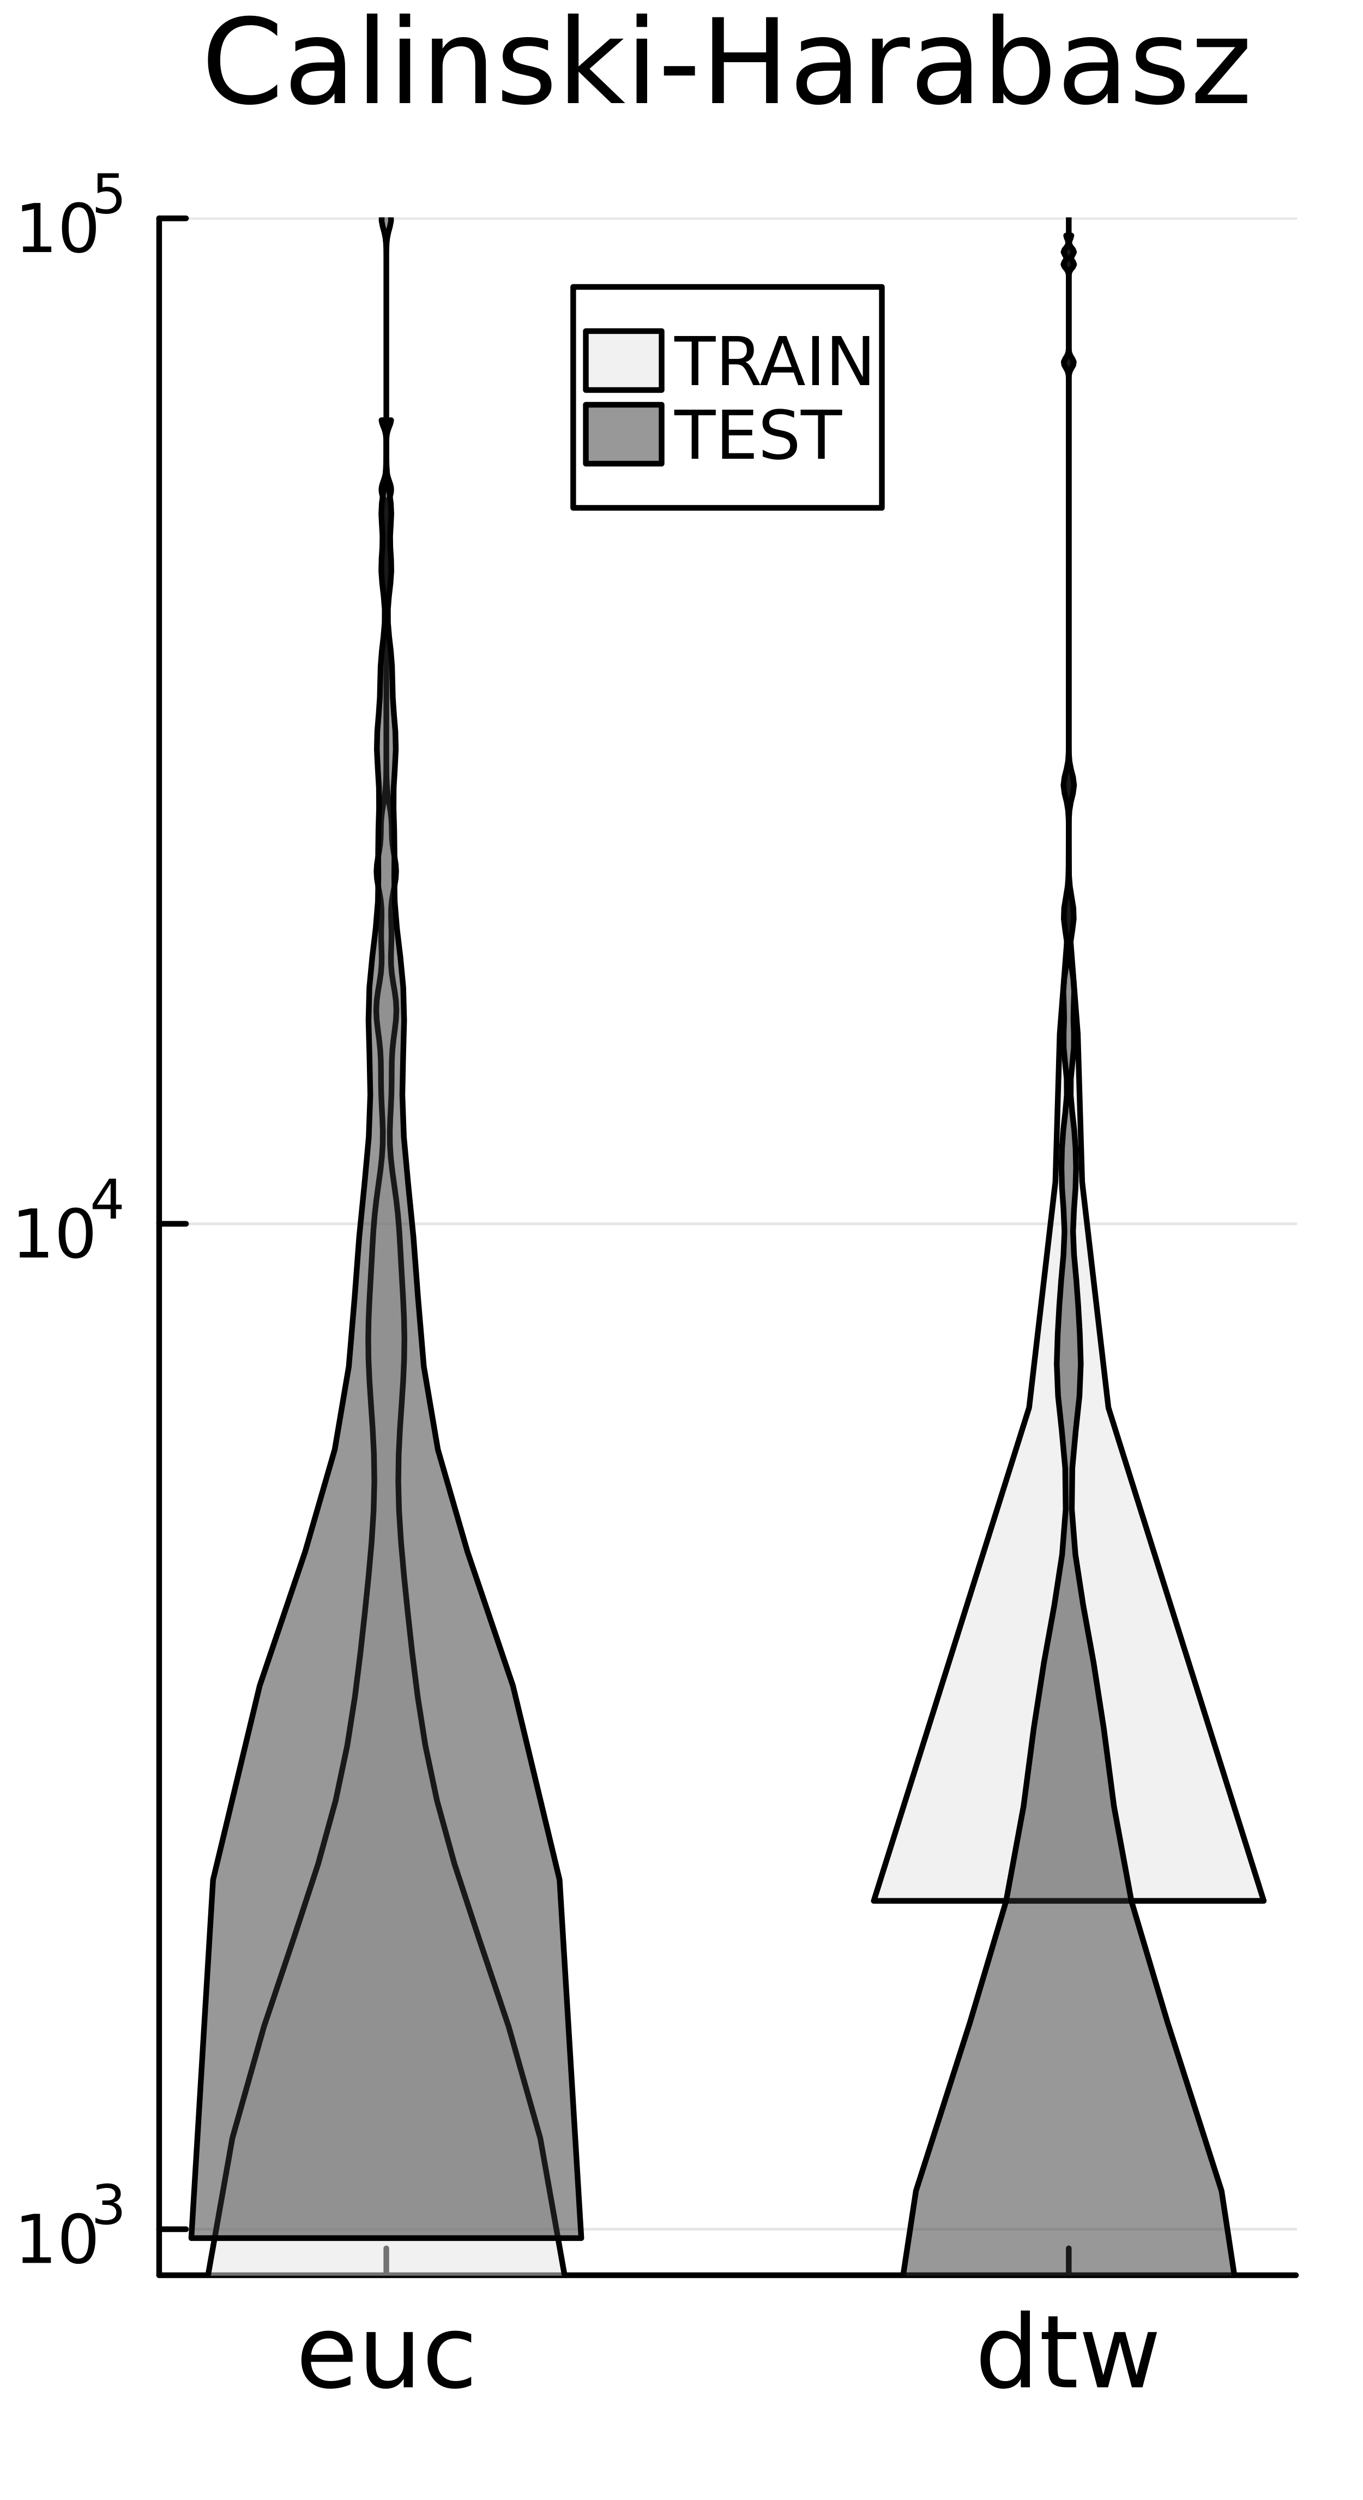<?xml version="1.0" encoding="utf-8"?>
<svg xmlns="http://www.w3.org/2000/svg" xmlns:xlink="http://www.w3.org/1999/xlink" width="240" height="440" viewBox="0 0 960 1760">
<rect x="0" y="0" width="960" height="1760" fill="#808080" stroke="none"/>
<defs>
  <clipPath id="clip480">
    <rect x="0" y="0" width="960" height="1760"/>
  </clipPath>
</defs>
<path clip-path="url(#clip480)" d="M0 1760 L960 1760 L960 0 L0 0  Z" fill="#ffffff" fill-rule="evenodd" fill-opacity="1"/>
<defs>
  <clipPath id="clip481">
    <rect x="352" y="176" width="960" height="1233"/>
  </clipPath>
</defs>
<path clip-path="url(#clip480)" d="M112.099 1601.65 L912.756 1601.65 L912.756 153.712 L112.099 153.712  Z" fill="#ffffff" fill-rule="evenodd" fill-opacity="1"/>
<defs>
  <clipPath id="clip482">
    <rect x="112" y="153" width="802" height="1449"/>
  </clipPath>
</defs>
<polyline clip-path="url(#clip480)" style="stroke:#000000; stroke-linecap:round; stroke-linejoin:round; stroke-width:4; stroke-opacity:1; fill:none" points="112.099,1601.65 912.756,1601.65 "/>
<polyline clip-path="url(#clip480)" style="stroke:#000000; stroke-linecap:round; stroke-linejoin:round; stroke-width:4; stroke-opacity:1; fill:none" points="272.093,1601.65 272.093,1582.75 "/>
<polyline clip-path="url(#clip480)" style="stroke:#000000; stroke-linecap:round; stroke-linejoin:round; stroke-width:4; stroke-opacity:1; fill:none" points="752.762,1601.65 752.762,1582.75 "/>
<path clip-path="url(#clip480)" d="M248.344 1659.49 L248.344 1662.61 L218.969 1662.61 Q219.385 1669.21 222.927 1672.68 Q226.503 1676.12 232.858 1676.12 Q236.538 1676.12 239.976 1675.22 Q243.448 1674.31 246.851 1672.51 L246.851 1678.55 Q243.413 1680.01 239.802 1680.77 Q236.191 1681.53 232.476 1681.53 Q223.17 1681.53 217.719 1676.12 Q212.302 1670.7 212.302 1661.47 Q212.302 1651.92 217.441 1646.33 Q222.615 1640.7 231.364 1640.7 Q239.212 1640.7 243.76 1645.77 Q248.344 1650.81 248.344 1659.49 M241.955 1657.61 Q241.885 1652.37 239.003 1649.24 Q236.156 1646.12 231.434 1646.12 Q226.087 1646.12 222.858 1649.14 Q219.663 1652.16 219.177 1657.65 L241.955 1657.61 Z" fill="#000000" fill-rule="nonzero" fill-opacity="1" /><path clip-path="url(#clip480)" d="M258.17 1665.18 L258.17 1641.64 L264.559 1641.64 L264.559 1664.94 Q264.559 1670.46 266.712 1673.24 Q268.864 1675.98 273.17 1675.98 Q278.343 1675.98 281.33 1672.68 Q284.35 1669.38 284.35 1663.69 L284.35 1641.64 L290.739 1641.64 L290.739 1680.53 L284.35 1680.53 L284.35 1674.56 Q282.024 1678.1 278.934 1679.83 Q275.878 1681.53 271.816 1681.53 Q265.114 1681.53 261.642 1677.37 Q258.17 1673.2 258.17 1665.18 M274.246 1640.7 L274.246 1640.7 Z" fill="#000000" fill-rule="nonzero" fill-opacity="1" /><path clip-path="url(#clip480)" d="M331.885 1643.13 L331.885 1649.1 Q329.176 1647.61 326.433 1646.88 Q323.725 1646.12 320.947 1646.12 Q314.732 1646.12 311.295 1650.08 Q307.857 1654 307.857 1661.12 Q307.857 1668.24 311.295 1672.19 Q314.732 1676.12 320.947 1676.12 Q323.725 1676.12 326.433 1675.39 Q329.176 1674.63 331.885 1673.13 L331.885 1679.03 Q329.211 1680.28 326.329 1680.91 Q323.482 1681.53 320.253 1681.53 Q311.468 1681.53 306.295 1676.01 Q301.121 1670.49 301.121 1661.12 Q301.121 1651.6 306.329 1646.15 Q311.572 1640.7 320.67 1640.7 Q323.621 1640.7 326.433 1641.33 Q329.246 1641.92 331.885 1643.13 Z" fill="#000000" fill-rule="nonzero" fill-opacity="1" /><path clip-path="url(#clip480)" d="M718.995 1647.54 L718.995 1626.5 L725.384 1626.5 L725.384 1680.53 L718.995 1680.53 L718.995 1674.69 Q716.981 1678.17 713.891 1679.87 Q710.835 1681.53 706.53 1681.53 Q699.481 1681.53 695.037 1675.91 Q690.627 1670.28 690.627 1661.12 Q690.627 1651.95 695.037 1646.33 Q699.481 1640.7 706.53 1640.7 Q710.835 1640.7 713.891 1642.4 Q716.981 1644.07 718.995 1647.54 M697.224 1661.12 Q697.224 1668.17 700.106 1672.19 Q703.023 1676.19 708.092 1676.19 Q713.161 1676.19 716.078 1672.19 Q718.995 1668.17 718.995 1661.12 Q718.995 1654.07 716.078 1650.08 Q713.161 1646.05 708.092 1646.05 Q703.023 1646.05 700.106 1650.08 Q697.224 1654.07 697.224 1661.12 Z" fill="#000000" fill-rule="nonzero" fill-opacity="1" /><path clip-path="url(#clip480)" d="M744.863 1630.6 L744.863 1641.64 L758.022 1641.64 L758.022 1646.6 L744.863 1646.6 L744.863 1667.72 Q744.863 1672.47 746.147 1673.83 Q747.467 1675.18 751.46 1675.18 L758.022 1675.18 L758.022 1680.53 L751.46 1680.53 Q744.064 1680.53 741.252 1677.78 Q738.439 1675.01 738.439 1667.72 L738.439 1646.6 L733.752 1646.6 L733.752 1641.64 L738.439 1641.64 L738.439 1630.6 L744.863 1630.6 Z" fill="#000000" fill-rule="nonzero" fill-opacity="1" /><path clip-path="url(#clip480)" d="M762.71 1641.64 L769.099 1641.64 L777.085 1671.99 L785.036 1641.64 L792.571 1641.64 L800.557 1671.99 L808.508 1641.64 L814.897 1641.64 L804.723 1680.53 L797.189 1680.53 L788.821 1648.65 L780.418 1680.53 L772.883 1680.53 L762.71 1641.64 Z" fill="#000000" fill-rule="nonzero" fill-opacity="1" /><polyline clip-path="url(#clip482)" style="stroke:#000000; stroke-linecap:round; stroke-linejoin:round; stroke-width:2; stroke-opacity:0.1; fill:none" points="112.099,1569.26 912.756,1569.26 "/>
<polyline clip-path="url(#clip482)" style="stroke:#000000; stroke-linecap:round; stroke-linejoin:round; stroke-width:2; stroke-opacity:0.1; fill:none" points="112.099,861.487 912.756,861.487 "/>
<polyline clip-path="url(#clip482)" style="stroke:#000000; stroke-linecap:round; stroke-linejoin:round; stroke-width:2; stroke-opacity:0.1; fill:none" points="112.099,153.712 912.756,153.712 "/>
<polyline clip-path="url(#clip480)" style="stroke:#000000; stroke-linecap:round; stroke-linejoin:round; stroke-width:4; stroke-opacity:1; fill:none" points="112.099,1601.65 112.099,153.712 "/>
<polyline clip-path="url(#clip480)" style="stroke:#000000; stroke-linecap:round; stroke-linejoin:round; stroke-width:4; stroke-opacity:1; fill:none" points="112.099,1569.26 130.997,1569.26 "/>
<polyline clip-path="url(#clip480)" style="stroke:#000000; stroke-linecap:round; stroke-linejoin:round; stroke-width:4; stroke-opacity:1; fill:none" points="112.099,861.487 130.997,861.487 "/>
<polyline clip-path="url(#clip480)" style="stroke:#000000; stroke-linecap:round; stroke-linejoin:round; stroke-width:4; stroke-opacity:1; fill:none" points="112.099,153.712 130.997,153.712 "/>
<path clip-path="url(#clip480)" d="M15.915 1589.05 L23.554 1589.05 L23.554 1562.69 L15.244 1564.36 L15.244 1560.1 L23.508 1558.43 L28.184 1558.43 L28.184 1589.05 L35.823 1589.05 L35.823 1592.99 L15.915 1592.99 L15.915 1589.05 Z" fill="#000000" fill-rule="nonzero" fill-opacity="1" /><path clip-path="url(#clip480)" d="M55.267 1561.51 Q51.656 1561.51 49.827 1565.07 Q48.022 1568.61 48.022 1575.74 Q48.022 1582.85 49.827 1586.42 Q51.656 1589.96 55.267 1589.96 Q58.901 1589.96 60.707 1586.42 Q62.536 1582.85 62.536 1575.74 Q62.536 1568.61 60.707 1565.07 Q58.901 1561.51 55.267 1561.51 M55.267 1557.8 Q61.077 1557.8 64.133 1562.41 Q67.212 1566.99 67.212 1575.74 Q67.212 1584.47 64.133 1589.08 Q61.077 1593.66 55.267 1593.66 Q49.457 1593.66 46.378 1589.08 Q43.323 1584.47 43.323 1575.74 Q43.323 1566.99 46.378 1562.41 Q49.457 1557.8 55.267 1557.8 Z" fill="#000000" fill-rule="nonzero" fill-opacity="1" /><path clip-path="url(#clip480)" d="M79.907 1550.44 Q82.634 1551.02 84.157 1552.87 Q85.7 1554.71 85.7 1557.42 Q85.7 1561.57 82.841 1563.85 Q79.982 1566.12 74.716 1566.12 Q72.948 1566.12 71.067 1565.77 Q69.205 1565.43 67.212 1564.73 L67.212 1561.07 Q68.791 1561.99 70.672 1562.46 Q72.553 1562.93 74.603 1562.93 Q78.176 1562.93 80.038 1561.52 Q81.919 1560.11 81.919 1557.42 Q81.919 1554.93 80.17 1553.54 Q78.44 1552.13 75.336 1552.13 L72.064 1552.13 L72.064 1549.01 L75.487 1549.01 Q78.289 1549.01 79.775 1547.9 Q81.261 1546.77 81.261 1544.66 Q81.261 1542.5 79.719 1541.35 Q78.195 1540.19 75.336 1540.19 Q73.775 1540.19 71.989 1540.53 Q70.202 1540.87 68.058 1541.58 L68.058 1538.19 Q70.221 1537.59 72.102 1537.29 Q74.001 1536.99 75.675 1536.99 Q80.001 1536.99 82.521 1538.97 Q85.041 1540.92 85.041 1544.27 Q85.041 1546.6 83.706 1548.22 Q82.371 1549.82 79.907 1550.44 Z" fill="#000000" fill-rule="nonzero" fill-opacity="1" /><path clip-path="url(#clip480)" d="M13.941 881.279 L21.579 881.279 L21.579 854.914 L13.269 856.58 L13.269 852.321 L21.533 850.655 L26.209 850.655 L26.209 881.279 L33.848 881.279 L33.848 885.215 L13.941 885.215 L13.941 881.279 Z" fill="#000000" fill-rule="nonzero" fill-opacity="1" /><path clip-path="url(#clip480)" d="M53.292 853.733 Q49.681 853.733 47.852 857.298 Q46.047 860.84 46.047 867.969 Q46.047 875.076 47.852 878.641 Q49.681 882.182 53.292 882.182 Q56.926 882.182 58.732 878.641 Q60.561 875.076 60.561 867.969 Q60.561 860.84 58.732 857.298 Q56.926 853.733 53.292 853.733 M53.292 850.03 Q59.102 850.03 62.158 854.636 Q65.237 859.219 65.237 867.969 Q65.237 876.696 62.158 881.303 Q59.102 885.886 53.292 885.886 Q47.482 885.886 44.403 881.303 Q41.348 876.696 41.348 867.969 Q41.348 859.219 44.403 854.636 Q47.482 850.03 53.292 850.03 Z" fill="#000000" fill-rule="nonzero" fill-opacity="1" /><path clip-path="url(#clip480)" d="M77.913 833.034 L68.321 848.024 L77.913 848.024 L77.913 833.034 M76.916 829.724 L81.693 829.724 L81.693 848.024 L85.7 848.024 L85.7 851.184 L81.693 851.184 L81.693 857.804 L77.913 857.804 L77.913 851.184 L65.237 851.184 L65.237 847.516 L76.916 829.724 Z" fill="#000000" fill-rule="nonzero" fill-opacity="1" /><path clip-path="url(#clip480)" d="M16.235 173.505 L23.874 173.505 L23.874 147.139 L15.564 148.806 L15.564 144.546 L23.828 142.88 L28.504 142.88 L28.504 173.505 L36.142 173.505 L36.142 177.44 L16.235 177.44 L16.235 173.505 Z" fill="#000000" fill-rule="nonzero" fill-opacity="1" /><path clip-path="url(#clip480)" d="M55.587 145.958 Q51.976 145.958 50.147 149.523 Q48.342 153.065 48.342 160.194 Q48.342 167.301 50.147 170.866 Q51.976 174.407 55.587 174.407 Q59.221 174.407 61.027 170.866 Q62.855 167.301 62.855 160.194 Q62.855 153.065 61.027 149.523 Q59.221 145.958 55.587 145.958 M55.587 142.255 Q61.397 142.255 64.453 146.861 Q67.531 151.444 67.531 160.194 Q67.531 168.921 64.453 173.528 Q61.397 178.111 55.587 178.111 Q49.777 178.111 46.698 173.528 Q43.642 168.921 43.642 160.194 Q43.642 151.444 46.698 146.861 Q49.777 142.255 55.587 142.255 Z" fill="#000000" fill-rule="nonzero" fill-opacity="1" /><path clip-path="url(#clip480)" d="M68.716 121.949 L83.631 121.949 L83.631 125.147 L72.195 125.147 L72.195 132.03 Q73.023 131.748 73.851 131.617 Q74.678 131.466 75.506 131.466 Q80.208 131.466 82.954 134.043 Q85.7 136.619 85.7 141.02 Q85.7 145.553 82.878 148.073 Q80.057 150.575 74.923 150.575 Q73.155 150.575 71.311 150.274 Q69.487 149.973 67.531 149.371 L67.531 145.553 Q69.224 146.475 71.029 146.926 Q72.835 147.377 74.847 147.377 Q78.101 147.377 80.001 145.666 Q81.9 143.954 81.9 141.02 Q81.9 138.086 80.001 136.375 Q78.101 134.663 74.847 134.663 Q73.324 134.663 71.8 135.002 Q70.296 135.34 68.716 136.055 L68.716 121.949 Z" fill="#000000" fill-rule="nonzero" fill-opacity="1" /><path clip-path="url(#clip480)" d="M195.242 16.755 L195.242 25.383 Q191.11 21.535 186.411 19.631 Q181.752 17.727 176.486 17.727 Q166.116 17.727 160.607 24.087 Q155.097 30.406 155.097 42.397 Q155.097 54.347 160.607 60.707 Q166.116 67.026 176.486 67.026 Q181.752 67.026 186.411 65.122 Q191.11 63.218 195.242 59.37 L195.242 67.918 Q190.948 70.834 186.127 72.292 Q181.347 73.751 176 73.751 Q162.268 73.751 154.368 65.365 Q146.469 56.94 146.469 42.397 Q146.469 27.814 154.368 19.428 Q162.268 11.002 176 11.002 Q181.428 11.002 186.208 12.461 Q191.029 13.878 195.242 16.755 Z" fill="#000000" fill-rule="nonzero" fill-opacity="1" /><path clip-path="url(#clip480)" d="M228.176 49.769 Q219.142 49.769 215.658 51.835 Q212.175 53.901 212.175 58.884 Q212.175 62.854 214.767 65.203 Q217.4 67.512 221.897 67.512 Q228.095 67.512 231.822 63.137 Q235.589 58.722 235.589 51.43 L235.589 49.769 L228.176 49.769 M243.043 46.691 L243.043 72.576 L235.589 72.576 L235.589 65.689 Q233.037 69.821 229.229 71.806 Q225.421 73.751 219.912 73.751 Q212.944 73.751 208.812 69.862 Q204.721 65.933 204.721 59.37 Q204.721 51.714 209.825 47.825 Q214.97 43.936 225.138 43.936 L235.589 43.936 L235.589 43.207 Q235.589 38.062 232.186 35.267 Q228.824 32.431 222.707 32.431 Q218.818 32.431 215.132 33.363 Q211.446 34.295 208.043 36.158 L208.043 29.272 Q212.134 27.692 215.983 26.922 Q219.831 26.112 223.477 26.112 Q233.32 26.112 238.181 31.216 Q243.043 36.32 243.043 46.691 Z" fill="#000000" fill-rule="nonzero" fill-opacity="1" /><path clip-path="url(#clip480)" d="M258.395 9.544 L265.849 9.544 L265.849 72.576 L258.395 72.576 L258.395 9.544 Z" fill="#000000" fill-rule="nonzero" fill-opacity="1" /><path clip-path="url(#clip480)" d="M281.445 27.206 L288.899 27.206 L288.899 72.576 L281.445 72.576 L281.445 27.206 M281.445 9.544 L288.899 9.544 L288.899 18.983 L281.445 18.983 L281.445 9.544 Z" fill="#000000" fill-rule="nonzero" fill-opacity="1" /><path clip-path="url(#clip480)" d="M342.209 45.192 L342.209 72.576 L334.755 72.576 L334.755 45.435 Q334.755 38.994 332.243 35.794 Q329.732 32.594 324.709 32.594 Q318.673 32.594 315.189 36.442 Q311.705 40.29 311.705 46.934 L311.705 72.576 L304.211 72.576 L304.211 27.206 L311.705 27.206 L311.705 34.254 Q314.379 30.163 317.984 28.138 Q321.63 26.112 326.37 26.112 Q334.188 26.112 338.198 30.973 Q342.209 35.794 342.209 45.192 Z" fill="#000000" fill-rule="nonzero" fill-opacity="1" /><path clip-path="url(#clip480)" d="M385.999 28.543 L385.999 35.591 Q382.839 33.971 379.437 33.161 Q376.034 32.35 372.388 32.35 Q366.838 32.35 364.043 34.052 Q361.288 35.753 361.288 39.156 Q361.288 41.749 363.273 43.248 Q365.258 44.706 371.254 46.043 L373.806 46.61 Q381.746 48.311 385.067 51.43 Q388.43 54.509 388.43 60.059 Q388.43 66.378 383.406 70.064 Q378.424 73.751 369.674 73.751 Q366.028 73.751 362.058 73.022 Q358.129 72.333 353.754 70.915 L353.754 63.218 Q357.886 65.365 361.896 66.459 Q365.906 67.512 369.836 67.512 Q375.102 67.512 377.938 65.73 Q380.773 63.907 380.773 60.626 Q380.773 57.588 378.707 55.967 Q376.682 54.347 369.755 52.848 L367.162 52.24 Q360.235 50.782 357.157 47.785 Q354.078 44.746 354.078 39.48 Q354.078 33.08 358.615 29.596 Q363.152 26.112 371.497 26.112 Q375.629 26.112 379.274 26.72 Q382.92 27.327 385.999 28.543 Z" fill="#000000" fill-rule="nonzero" fill-opacity="1" /><path clip-path="url(#clip480)" d="M400.015 9.544 L407.509 9.544 L407.509 46.772 L429.749 27.206 L439.268 27.206 L415.206 48.433 L440.281 72.576 L430.559 72.576 L407.509 50.418 L407.509 72.576 L400.015 72.576 L400.015 9.544 Z" fill="#000000" fill-rule="nonzero" fill-opacity="1" /><path clip-path="url(#clip480)" d="M448.342 27.206 L455.796 27.206 L455.796 72.576 L448.342 72.576 L448.342 27.206 M448.342 9.544 L455.796 9.544 L455.796 18.983 L448.342 18.983 L448.342 9.544 Z" fill="#000000" fill-rule="nonzero" fill-opacity="1" /><path clip-path="url(#clip480)" d="M467.625 46.529 L489.459 46.529 L489.459 53.172 L467.625 53.172 L467.625 46.529 Z" fill="#000000" fill-rule="nonzero" fill-opacity="1" /><path clip-path="url(#clip480)" d="M501.652 12.096 L509.835 12.096 L509.835 36.888 L539.569 36.888 L539.569 12.096 L547.752 12.096 L547.752 72.576 L539.569 72.576 L539.569 43.774 L509.835 43.774 L509.835 72.576 L501.652 72.576 L501.652 12.096 Z" fill="#000000" fill-rule="nonzero" fill-opacity="1" /><path clip-path="url(#clip480)" d="M584.331 49.769 Q575.298 49.769 571.814 51.835 Q568.33 53.901 568.33 58.884 Q568.33 62.854 570.923 65.203 Q573.556 67.512 578.052 67.512 Q584.25 67.512 587.977 63.137 Q591.744 58.722 591.744 51.43 L591.744 49.769 L584.331 49.769 M599.198 46.691 L599.198 72.576 L591.744 72.576 L591.744 65.689 Q589.192 69.821 585.384 71.806 Q581.577 73.751 576.067 73.751 Q569.1 73.751 564.968 69.862 Q560.877 65.933 560.877 59.37 Q560.877 51.714 565.981 47.825 Q571.125 43.936 581.293 43.936 L591.744 43.936 L591.744 43.207 Q591.744 38.062 588.342 35.267 Q584.979 32.431 578.863 32.431 Q574.974 32.431 571.287 33.363 Q567.601 34.295 564.198 36.158 L564.198 29.272 Q568.29 27.692 572.138 26.922 Q575.986 26.112 579.632 26.112 Q589.476 26.112 594.337 31.216 Q599.198 36.32 599.198 46.691 Z" fill="#000000" fill-rule="nonzero" fill-opacity="1" /><path clip-path="url(#clip480)" d="M640.841 34.173 Q639.586 33.444 638.087 33.12 Q636.628 32.756 634.846 32.756 Q628.527 32.756 625.124 36.888 Q621.762 40.979 621.762 48.676 L621.762 72.576 L614.267 72.576 L614.267 27.206 L621.762 27.206 L621.762 34.254 Q624.111 30.122 627.878 28.138 Q631.646 26.112 637.034 26.112 Q637.803 26.112 638.735 26.234 Q639.667 26.315 640.801 26.517 L640.841 34.173 Z" fill="#000000" fill-rule="nonzero" fill-opacity="1" /><path clip-path="url(#clip480)" d="M669.279 49.769 Q660.245 49.769 656.761 51.835 Q653.278 53.901 653.278 58.884 Q653.278 62.854 655.87 65.203 Q658.503 67.512 663 67.512 Q669.198 67.512 672.925 63.137 Q676.692 58.722 676.692 51.43 L676.692 49.769 L669.279 49.769 M684.146 46.691 L684.146 72.576 L676.692 72.576 L676.692 65.689 Q674.14 69.821 670.332 71.806 Q666.524 73.751 661.015 73.751 Q654.047 73.751 649.915 69.862 Q645.824 65.933 645.824 59.37 Q645.824 51.714 650.928 47.825 Q656.073 43.936 666.241 43.936 L676.692 43.936 L676.692 43.207 Q676.692 38.062 673.289 35.267 Q669.927 32.431 663.81 32.431 Q659.921 32.431 656.235 33.363 Q652.548 34.295 649.146 36.158 L649.146 29.272 Q653.237 27.692 657.085 26.922 Q660.934 26.112 664.58 26.112 Q674.423 26.112 679.284 31.216 Q684.146 36.32 684.146 46.691 Z" fill="#000000" fill-rule="nonzero" fill-opacity="1" /><path clip-path="url(#clip480)" d="M732.068 49.931 Q732.068 41.708 728.665 37.05 Q725.303 32.35 719.388 32.35 Q713.474 32.35 710.071 37.05 Q706.709 41.708 706.709 49.931 Q706.709 58.155 710.071 62.854 Q713.474 67.512 719.388 67.512 Q725.303 67.512 728.665 62.854 Q732.068 58.155 732.068 49.931 M706.709 34.092 Q709.059 30.041 712.623 28.097 Q716.229 26.112 721.211 26.112 Q729.475 26.112 734.62 32.675 Q739.805 39.237 739.805 49.931 Q739.805 60.626 734.62 67.188 Q729.475 73.751 721.211 73.751 Q716.229 73.751 712.623 71.806 Q709.059 69.821 706.709 65.77 L706.709 72.576 L699.215 72.576 L699.215 9.544 L706.709 9.544 L706.709 34.092 Z" fill="#000000" fill-rule="nonzero" fill-opacity="1" /><path clip-path="url(#clip480)" d="M772.779 49.769 Q763.746 49.769 760.262 51.835 Q756.778 53.901 756.778 58.884 Q756.778 62.854 759.371 65.203 Q762.004 67.512 766.5 67.512 Q772.698 67.512 776.425 63.137 Q780.192 58.722 780.192 51.43 L780.192 49.769 L772.779 49.769 M787.646 46.691 L787.646 72.576 L780.192 72.576 L780.192 65.689 Q777.64 69.821 773.833 71.806 Q770.025 73.751 764.515 73.751 Q757.548 73.751 753.416 69.862 Q749.325 65.933 749.325 59.37 Q749.325 51.714 754.429 47.825 Q759.573 43.936 769.741 43.936 L780.192 43.936 L780.192 43.207 Q780.192 38.062 776.79 35.267 Q773.427 32.431 767.311 32.431 Q763.422 32.431 759.735 33.363 Q756.049 34.295 752.646 36.158 L752.646 29.272 Q756.738 27.692 760.586 26.922 Q764.434 26.112 768.08 26.112 Q777.924 26.112 782.785 31.216 Q787.646 36.32 787.646 46.691 Z" fill="#000000" fill-rule="nonzero" fill-opacity="1" /><path clip-path="url(#clip480)" d="M831.923 28.543 L831.923 35.591 Q828.763 33.971 825.36 33.161 Q821.957 32.35 818.311 32.35 Q812.762 32.35 809.967 34.052 Q807.212 35.753 807.212 39.156 Q807.212 41.749 809.197 43.248 Q811.182 44.706 817.177 46.043 L819.729 46.61 Q827.669 48.311 830.991 51.43 Q834.353 54.509 834.353 60.059 Q834.353 66.378 829.33 70.064 Q824.347 73.751 815.597 73.751 Q811.952 73.751 807.982 73.022 Q804.052 72.333 799.677 70.915 L799.677 63.218 Q803.809 65.365 807.82 66.459 Q811.83 67.512 815.759 67.512 Q821.026 67.512 823.861 65.73 Q826.697 63.907 826.697 60.626 Q826.697 57.588 824.631 55.967 Q822.605 54.347 815.678 52.848 L813.086 52.24 Q806.159 50.782 803.08 47.785 Q800.001 44.746 800.001 39.48 Q800.001 33.08 804.538 29.596 Q809.075 26.112 817.42 26.112 Q821.552 26.112 825.198 26.72 Q828.844 27.327 831.923 28.543 Z" fill="#000000" fill-rule="nonzero" fill-opacity="1" /><path clip-path="url(#clip480)" d="M842.981 27.206 L878.386 27.206 L878.386 34.011 L850.354 66.621 L878.386 66.621 L878.386 72.576 L841.969 72.576 L841.969 65.77 L870.001 33.161 L842.981 33.161 L842.981 27.206 Z" fill="#000000" fill-rule="nonzero" fill-opacity="1" /><path clip-path="url(#clip482)" d="M407.279 2142.74 L409.427 1773.95 L399.32 1611.07 L380.528 1505.17 L358.242 1426.55 L337.15 1364 L320.082 1312.05 L307.801 1267.62 L299.606 1228.82 L294.188 1194.36 L290.319 1163.39 L287.213 1135.25 L284.575 1109.47 L282.46 1085.69 L281.063 1063.61 L280.524 1043.02 L280.818 1023.72 L281.725 1005.56 L282.894 988.41 L283.958 972.169 L284.644 956.744 L284.83 942.056 L284.549 928.037 L283.947 914.631 L283.217 901.784 L282.514 889.453 L281.871 877.598 L281.181 866.183 L280.278 855.177 L279.079 844.551 L277.672 834.281 L276.294 824.342 L275.22 814.715 L274.635 805.38 L274.562 796.321 L274.864 787.52 L275.309 778.965 L275.671 770.641 L275.839 762.537 L275.874 754.641 L275.976 746.943 L276.361 739.433 L277.104 732.102 L278.054 724.942 L278.868 717.944 L279.192 711.103 L278.853 704.41 L277.965 697.86 L276.867 691.447 L275.944 685.165 L275.438 679.009 L275.363 672.973 L275.538 667.054 L275.716 661.247 L275.73 655.547 L275.579 649.951 L275.433 644.455 L275.527 639.056 L276.023 633.75 L276.894 628.534 L277.905 623.405 L278.708 618.36 L279.004 613.396 L278.7 608.512 L277.958 603.704 L277.096 598.97 L276.417 594.307 L276.058 589.715 L275.944 585.19 L275.87 580.73 L275.636 576.335 L275.159 572.001 L274.494 567.728 L273.78 563.513 L273.152 559.355 L272.686 555.253 L272.389 551.205 L272.225 547.209 L272.145 543.265 L272.112 539.37 L272.099 535.525 L272.095 531.727 L272.094 527.975 L272.094 524.268 L272.093 520.606 L272.093 516.987 L272.093 513.41 L272.093 509.874 L272.093 506.378 L272.093 502.921 L272.093 499.503 L272.093 496.123 L272.093 492.779 L272.093 489.472 L272.093 486.199 L272.093 482.961 L272.093 479.757 L272.093 476.586 L272.093 473.447 L272.093 470.34 L272.093 467.264 L272.093 464.219 L272.093 461.203 L272.093 458.217 L272.093 455.259 L272.093 452.33 L272.093 449.428 L272.093 446.553 L272.093 443.705 L272.093 440.883 L272.093 438.087 L272.093 435.316 L272.093 432.57 L272.093 429.848 L272.093 427.15 L272.093 424.476 L272.093 421.824 L272.093 419.196 L272.093 416.589 L272.093 414.005 L272.093 411.442 L272.093 408.9 L272.093 406.379 L272.093 403.878 L272.093 401.398 L272.093 398.938 L272.093 396.497 L272.093 394.075 L272.093 391.672 L272.093 389.288 L272.093 386.922 L272.093 384.575 L272.093 382.245 L272.093 379.933 L272.093 377.637 L272.093 375.359 L272.094 373.098 L272.094 370.853 L272.096 368.625 L272.101 366.412 L272.118 364.216 L272.161 362.034 L272.261 359.869 L272.46 357.718 L272.808 355.583 L273.332 353.462 L274 351.355 L274.702 349.263 L275.269 347.185 L275.53 345.121 L275.402 343.071 L274.927 341.035 L274.252 339.011 L273.557 337.002 L272.977 335.005 L272.568 333.021 L272.32 331.049 L272.19 329.091 L272.13 327.144 L272.106 325.21 L272.097 323.288 L272.094 321.378 L272.094 319.48 L272.094 317.593 L272.095 315.718 L272.1 313.855 L272.113 312.002 L272.15 310.161 L272.235 308.33 L272.409 306.511 L272.721 304.702 L273.202 302.904 L273.839 301.116 L274.539 299.338 L275.144 297.571 L275.483 295.814 L268.704 295.814 L269.043 297.571 L269.648 299.338 L270.348 301.116 L270.984 302.904 L271.466 304.702 L271.777 306.511 L271.952 308.33 L272.037 310.161 L272.073 312.002 L272.087 313.855 L272.092 315.718 L272.093 317.593 L272.093 319.48 L272.092 321.378 L272.09 323.288 L272.081 325.21 L272.057 327.144 L271.997 329.091 L271.867 331.049 L271.619 333.021 L271.21 335.005 L270.63 337.002 L269.935 339.011 L269.26 341.035 L268.785 343.071 L268.657 345.121 L268.918 347.185 L269.484 349.263 L270.187 351.355 L270.855 353.462 L271.379 355.583 L271.727 357.718 L271.926 359.869 L272.026 362.034 L272.069 364.216 L272.086 366.412 L272.091 368.625 L272.093 370.853 L272.093 373.098 L272.093 375.359 L272.093 377.637 L272.093 379.933 L272.093 382.245 L272.093 384.575 L272.093 386.922 L272.093 389.288 L272.093 391.672 L272.093 394.075 L272.093 396.497 L272.093 398.938 L272.093 401.398 L272.093 403.878 L272.093 406.379 L272.093 408.9 L272.093 411.442 L272.093 414.005 L272.093 416.589 L272.093 419.196 L272.093 421.824 L272.093 424.476 L272.093 427.15 L272.093 429.848 L272.093 432.57 L272.093 435.316 L272.093 438.087 L272.093 440.883 L272.093 443.705 L272.093 446.553 L272.093 449.428 L272.093 452.33 L272.093 455.259 L272.093 458.217 L272.093 461.203 L272.093 464.219 L272.093 467.264 L272.093 470.34 L272.093 473.447 L272.093 476.586 L272.093 479.757 L272.093 482.961 L272.093 486.199 L272.093 489.472 L272.093 492.779 L272.093 496.123 L272.093 499.503 L272.093 502.921 L272.093 506.378 L272.093 509.874 L272.093 513.41 L272.093 516.987 L272.093 520.606 L272.093 524.268 L272.093 527.975 L272.092 531.727 L272.088 535.525 L272.075 539.37 L272.042 543.265 L271.962 547.209 L271.798 551.205 L271.501 555.253 L271.035 559.355 L270.407 563.513 L269.693 567.728 L269.028 572.001 L268.551 576.335 L268.317 580.73 L268.243 585.19 L268.129 589.715 L267.77 594.307 L267.091 598.97 L266.229 603.704 L265.486 608.512 L265.183 613.396 L265.479 618.36 L266.281 623.405 L267.293 628.534 L268.164 633.75 L268.66 639.056 L268.754 644.455 L268.608 649.951 L268.457 655.547 L268.47 661.247 L268.649 667.054 L268.824 672.973 L268.749 679.009 L268.243 685.165 L267.32 691.447 L266.222 697.86 L265.334 704.41 L264.995 711.103 L265.319 717.944 L266.133 724.942 L267.082 732.102 L267.826 739.433 L268.211 746.943 L268.312 754.641 L268.348 762.537 L268.516 770.641 L268.878 778.965 L269.323 787.52 L269.625 796.321 L269.552 805.38 L268.967 814.715 L267.893 824.342 L266.515 834.281 L265.108 844.551 L263.909 855.177 L263.006 866.183 L262.316 877.598 L261.673 889.453 L260.97 901.784 L260.24 914.631 L259.637 928.037 L259.357 942.056 L259.543 956.744 L260.229 972.169 L261.293 988.41 L262.461 1005.56 L263.369 1023.72 L263.663 1043.02 L263.124 1063.61 L261.727 1085.69 L259.612 1109.47 L256.974 1135.25 L253.868 1163.39 L249.999 1194.36 L244.581 1228.82 L236.386 1267.62 L224.105 1312.05 L207.037 1364 L185.945 1426.55 L163.659 1505.17 L144.867 1611.07 L134.76 1773.95 L136.908 2142.74 L407.279 2142.74  Z" fill="#e5e5e5" fill-rule="evenodd" fill-opacity="0.5"/>
<polyline clip-path="url(#clip482)" style="stroke:#000000; stroke-linecap:round; stroke-linejoin:round; stroke-width:4; stroke-opacity:1; fill:none" points="407.279,2142.74 409.427,1773.95 399.32,1611.07 380.528,1505.17 358.242,1426.55 337.15,1364 320.082,1312.05 307.801,1267.62 299.606,1228.82 294.188,1194.36 290.319,1163.39 287.213,1135.25 284.575,1109.47 282.46,1085.69 281.063,1063.61 280.524,1043.02 280.818,1023.72 281.725,1005.56 282.894,988.41 283.958,972.169 284.644,956.744 284.83,942.056 284.549,928.037 283.947,914.631 283.217,901.784 282.514,889.453 281.871,877.598 281.181,866.183 280.278,855.177 279.079,844.551 277.672,834.281 276.294,824.342 275.22,814.715 274.635,805.38 274.562,796.321 274.864,787.52 275.309,778.965 275.671,770.641 275.839,762.537 275.874,754.641 275.976,746.943 276.361,739.433 277.104,732.102 278.054,724.942 278.868,717.944 279.192,711.103 278.853,704.41 277.965,697.86 276.867,691.447 275.944,685.165 275.438,679.009 275.363,672.973 275.538,667.054 275.716,661.247 275.73,655.547 275.579,649.951 275.433,644.455 275.527,639.056 276.023,633.75 276.894,628.534 277.905,623.405 278.708,618.36 279.004,613.396 278.7,608.512 277.958,603.704 277.096,598.97 276.417,594.307 276.058,589.715 275.944,585.19 275.87,580.73 275.636,576.335 275.159,572.001 274.494,567.728 273.78,563.513 273.152,559.355 272.686,555.253 272.389,551.205 272.225,547.209 272.145,543.265 272.112,539.37 272.099,535.525 272.095,531.727 272.094,527.975 272.094,524.268 272.093,520.606 272.093,516.987 272.093,513.41 272.093,509.874 272.093,506.378 272.093,502.921 272.093,499.503 272.093,496.123 272.093,492.779 272.093,489.472 272.093,486.199 272.093,482.961 272.093,479.757 272.093,476.586 272.093,473.447 272.093,470.34 272.093,467.264 272.093,464.219 272.093,461.203 272.093,458.217 272.093,455.259 272.093,452.33 272.093,449.428 272.093,446.553 272.093,443.705 272.093,440.883 272.093,438.087 272.093,435.316 272.093,432.57 272.093,429.848 272.093,427.15 272.093,424.476 272.093,421.824 272.093,419.196 272.093,416.589 272.093,414.005 272.093,411.442 272.093,408.9 272.093,406.379 272.093,403.878 272.093,401.398 272.093,398.938 272.093,396.497 272.093,394.075 272.093,391.672 272.093,389.288 272.093,386.922 272.093,384.575 272.093,382.245 272.093,379.933 272.093,377.637 272.093,375.359 272.094,373.098 272.094,370.853 272.096,368.625 272.101,366.412 272.118,364.216 272.161,362.034 272.261,359.869 272.46,357.718 272.808,355.583 273.332,353.462 274,351.355 274.702,349.263 275.269,347.185 275.53,345.121 275.402,343.071 274.927,341.035 274.252,339.011 273.557,337.002 272.977,335.005 272.568,333.021 272.32,331.049 272.19,329.091 272.13,327.144 272.106,325.21 272.097,323.288 272.094,321.378 272.094,319.48 272.094,317.593 272.095,315.718 272.1,313.855 272.113,312.002 272.15,310.161 272.235,308.33 272.409,306.511 272.721,304.702 273.202,302.904 273.839,301.116 274.539,299.338 275.144,297.571 275.483,295.814 268.704,295.814 269.043,297.571 269.648,299.338 270.348,301.116 270.984,302.904 271.466,304.702 271.777,306.511 271.952,308.33 272.037,310.161 272.073,312.002 272.087,313.855 272.092,315.718 272.093,317.593 272.093,319.48 272.092,321.378 272.09,323.288 272.081,325.21 272.057,327.144 271.997,329.091 271.867,331.049 271.619,333.021 271.21,335.005 270.63,337.002 269.935,339.011 269.26,341.035 268.785,343.071 268.657,345.121 268.918,347.185 269.484,349.263 270.187,351.355 270.855,353.462 271.379,355.583 271.727,357.718 271.926,359.869 272.026,362.034 272.069,364.216 272.086,366.412 272.091,368.625 272.093,370.853 272.093,373.098 272.093,375.359 272.093,377.637 272.093,379.933 272.093,382.245 272.093,384.575 272.093,386.922 272.093,389.288 272.093,391.672 272.093,394.075 272.093,396.497 272.093,398.938 272.093,401.398 272.093,403.878 272.093,406.379 272.093,408.9 272.093,411.442 272.093,414.005 272.093,416.589 272.093,419.196 272.093,421.824 272.093,424.476 272.093,427.15 272.093,429.848 272.093,432.57 272.093,435.316 272.093,438.087 272.093,440.883 272.093,443.705 272.093,446.553 272.093,449.428 272.093,452.33 272.093,455.259 272.093,458.217 272.093,461.203 272.093,464.219 272.093,467.264 272.093,470.34 272.093,473.447 272.093,476.586 272.093,479.757 272.093,482.961 272.093,486.199 272.093,489.472 272.093,492.779 272.093,496.123 272.093,499.503 272.093,502.921 272.093,506.378 272.093,509.874 272.093,513.41 272.093,516.987 272.093,520.606 272.093,524.268 272.093,527.975 272.092,531.727 272.088,535.525 272.075,539.37 272.042,543.265 271.962,547.209 271.798,551.205 271.501,555.253 271.035,559.355 270.407,563.513 269.693,567.728 269.028,572.001 268.551,576.335 268.317,580.73 268.243,585.19 268.129,589.715 267.77,594.307 267.091,598.97 266.229,603.704 265.486,608.512 265.183,613.396 265.479,618.36 266.281,623.405 267.293,628.534 268.164,633.75 268.66,639.056 268.754,644.455 268.608,649.951 268.457,655.547 268.47,661.247 268.649,667.054 268.824,672.973 268.749,679.009 268.243,685.165 267.32,691.447 266.222,697.86 265.334,704.41 264.995,711.103 265.319,717.944 266.133,724.942 267.082,732.102 267.826,739.433 268.211,746.943 268.312,754.641 268.348,762.537 268.516,770.641 268.878,778.965 269.323,787.52 269.625,796.321 269.552,805.38 268.967,814.715 267.893,824.342 266.515,834.281 265.108,844.551 263.909,855.177 263.006,866.183 262.316,877.598 261.673,889.453 260.97,901.784 260.24,914.631 259.637,928.037 259.357,942.056 259.543,956.744 260.229,972.169 261.293,988.41 262.461,1005.56 263.369,1023.72 263.663,1043.02 263.124,1063.61 261.727,1085.69 259.612,1109.47 256.974,1135.25 253.868,1163.39 249.999,1194.36 244.581,1228.82 236.386,1267.62 224.105,1312.05 207.037,1364 185.945,1426.55 163.659,1505.17 144.867,1611.07 134.76,1773.95 136.908,2142.74 407.279,2142.74 "/>
<path clip-path="url(#clip482)" d="M890.096 1338.12 L780.682 990.865 L762.185 831.968 L759.111 727.741 L753.061 650.047 L752.783 588.082 L752.762 536.537 L752.774 492.407 L752.762 453.825 L752.77 419.55 L752.762 388.716 L752.767 360.695 L752.762 335.016 L752.766 311.319 L752.762 289.318 L752.765 268.787 L752.762 249.542 L752.764 231.431 L752.762 214.329 L752.764 198.127 L752.762 182.738 L752.763 168.082 L752.762 154.093 L752.763 140.713 L752.762 127.892 L752.763 115.584 L752.762 103.75 L752.763 92.354 L752.762 81.366 L752.763 70.757 L752.762 60.503 L752.763 50.579 L752.762 40.966 L752.762 31.644 L752.762 22.597 L752.762 13.808 L752.762 5.264 L752.762 -3.05 L752.762 -11.144 L752.762 -19.03 L752.762 -26.72 L752.762 -34.221 L752.762 -41.544 L752.762 -48.697 L752.762 -55.687 L752.762 -62.521 L752.762 -69.207 L752.762 -75.751 L752.762 -82.158 L752.762 -88.434 L752.762 -94.584 L752.762 -100.614 L752.762 -106.528 L752.762 -112.331 L752.762 -118.026 L752.762 -123.617 L752.762 -129.108 L752.762 -134.503 L752.762 -139.805 L752.762 -145.017 L752.762 -150.142 L752.762 -155.183 L752.762 -160.143 L752.762 -165.024 L752.762 -169.828 L752.762 -174.559 L752.762 -179.218 L752.762 -183.808 L752.762 -188.329 L752.762 -192.786 L752.762 -197.178 L752.762 -201.509 L752.762 -205.78 L752.762 -209.992 L752.762 -214.147 L752.762 -218.247 L752.762 -222.293 L752.762 -226.286 L752.762 -230.228 L752.762 -234.12 L752.762 -237.963 L752.762 -241.759 L752.762 -245.509 L752.762 -249.213 L752.762 -252.874 L752.762 -256.491 L752.762 -260.066 L752.762 -263.6 L752.762 -267.094 L752.762 -270.549 L752.762 -273.965 L752.762 -277.344 L752.762 -280.686 L752.762 -283.992 L752.762 -287.263 L752.762 -290.499 L752.762 -293.702 L752.762 -296.872 L752.762 -300.009 L752.762 -303.114 L752.762 -306.189 L752.762 -309.233 L752.762 -312.247 L752.762 -315.232 L752.762 -318.189 L752.762 -321.117 L752.762 -324.017 L752.762 -326.891 L752.762 -329.737 L752.762 -332.558 L752.762 -335.353 L752.762 -338.123 L752.762 -340.868 L752.762 -343.589 L752.762 -346.285 L752.762 -348.959 L752.762 -351.609 L752.762 -354.237 L752.762 -356.842 L752.762 -359.426 L752.762 -361.988 L752.762 -364.529 L752.762 -367.049 L752.762 -369.548 L752.762 -372.028 L752.762 -374.487 L752.762 -376.927 L752.762 -379.348 L752.762 -381.75 L752.762 -384.133 L752.762 -386.498 L752.762 -388.845 L752.762 -391.174 L752.762 -393.485 L752.762 -395.78 L752.762 -398.057 L752.762 -400.318 L752.762 -402.562 L752.762 -404.789 L752.762 -407.001 L752.762 -409.197 L752.762 -411.378 L752.762 -413.543 L752.762 -415.692 L752.762 -417.827 L752.762 -419.948 L752.762 -422.053 L752.762 -424.145 L752.762 -426.222 L752.762 -428.285 L752.762 -430.335 L752.762 -432.371 L752.762 -434.393 L752.762 -436.403 L752.762 -438.399 L752.762 -440.382 L752.762 -442.353 L752.762 -444.311 L752.762 -446.257 L752.762 -448.19 L752.762 -450.112 L752.762 -452.021 L752.762 -453.919 L752.762 -455.805 L752.762 -457.68 L752.762 -459.543 L752.762 -461.395 L752.762 -463.236 L752.762 -465.066 L752.762 -466.885 L752.762 -468.693 L752.762 -470.491 L752.762 -472.278 L752.763 -474.055 L752.762 -475.822 L752.763 -477.579 L752.762 -479.325 L752.763 -481.062 L752.762 -482.789 L752.763 -484.507 L752.762 -486.215 L752.763 -487.913 L752.762 -489.602 L752.763 -491.282 L752.762 -492.953 L752.763 -494.615 L752.762 -496.267 L752.764 -497.911 L752.762 -499.547 L752.764 -501.173 L752.762 -502.791 L752.764 -504.401 L752.762 -506.002 L752.763 -507.595 L752.764 -509.179 L752.762 -510.756 L752.817 -512.324 L754.801 -513.885 L750.723 -513.885 L752.707 -512.324 L752.762 -510.756 L752.76 -509.179 L752.761 -507.595 L752.762 -506.002 L752.76 -504.401 L752.762 -502.791 L752.76 -501.173 L752.762 -499.547 L752.76 -497.911 L752.762 -496.267 L752.76 -494.615 L752.762 -492.953 L752.761 -491.282 L752.762 -489.602 L752.761 -487.913 L752.762 -486.215 L752.761 -484.507 L752.762 -482.789 L752.761 -481.062 L752.762 -479.325 L752.761 -477.579 L752.762 -475.822 L752.761 -474.055 L752.762 -472.278 L752.761 -470.491 L752.762 -468.693 L752.761 -466.885 L752.762 -465.066 L752.762 -463.236 L752.762 -461.395 L752.762 -459.543 L752.762 -457.68 L752.762 -455.805 L752.762 -453.919 L752.762 -452.021 L752.762 -450.112 L752.762 -448.19 L752.762 -446.257 L752.762 -444.311 L752.762 -442.353 L752.762 -440.382 L752.762 -438.399 L752.762 -436.403 L752.762 -434.393 L752.762 -432.371 L752.762 -430.335 L752.762 -428.285 L752.762 -426.222 L752.762 -424.145 L752.762 -422.053 L752.762 -419.948 L752.762 -417.827 L752.762 -415.692 L752.762 -413.543 L752.762 -411.378 L752.762 -409.197 L752.762 -407.001 L752.762 -404.789 L752.762 -402.562 L752.762 -400.318 L752.762 -398.057 L752.762 -395.78 L752.762 -393.485 L752.762 -391.174 L752.762 -388.845 L752.762 -386.498 L752.762 -384.133 L752.762 -381.75 L752.762 -379.348 L752.762 -376.927 L752.762 -374.487 L752.762 -372.028 L752.762 -369.548 L752.762 -367.049 L752.762 -364.529 L752.762 -361.988 L752.762 -359.426 L752.762 -356.842 L752.762 -354.237 L752.762 -351.609 L752.762 -348.959 L752.762 -346.285 L752.762 -343.589 L752.762 -340.868 L752.762 -338.123 L752.762 -335.353 L752.762 -332.558 L752.762 -329.737 L752.762 -326.891 L752.762 -324.017 L752.762 -321.117 L752.762 -318.189 L752.762 -315.232 L752.762 -312.247 L752.762 -309.233 L752.762 -306.189 L752.762 -303.114 L752.762 -300.009 L752.762 -296.872 L752.762 -293.702 L752.762 -290.499 L752.762 -287.263 L752.762 -283.992 L752.762 -280.686 L752.762 -277.344 L752.762 -273.965 L752.762 -270.549 L752.762 -267.094 L752.762 -263.6 L752.762 -260.066 L752.762 -256.491 L752.762 -252.874 L752.762 -249.213 L752.762 -245.509 L752.762 -241.759 L752.762 -237.963 L752.762 -234.12 L752.762 -230.228 L752.762 -226.286 L752.762 -222.293 L752.762 -218.247 L752.762 -214.147 L752.762 -209.992 L752.762 -205.78 L752.762 -201.509 L752.762 -197.178 L752.762 -192.786 L752.762 -188.329 L752.762 -183.808 L752.762 -179.218 L752.762 -174.559 L752.762 -169.828 L752.762 -165.024 L752.762 -160.143 L752.762 -155.183 L752.762 -150.142 L752.762 -145.017 L752.762 -139.805 L752.762 -134.503 L752.762 -129.108 L752.762 -123.617 L752.762 -118.026 L752.762 -112.331 L752.762 -106.528 L752.762 -100.614 L752.762 -94.584 L752.762 -88.434 L752.762 -82.158 L752.762 -75.751 L752.762 -69.207 L752.762 -62.521 L752.762 -55.687 L752.762 -48.697 L752.762 -41.544 L752.762 -34.221 L752.762 -26.72 L752.762 -19.03 L752.762 -11.144 L752.762 -3.05 L752.762 5.264 L752.761 13.808 L752.762 22.597 L752.761 31.644 L752.762 40.966 L752.761 50.579 L752.762 60.503 L752.761 70.757 L752.762 81.366 L752.761 92.354 L752.762 103.75 L752.761 115.584 L752.762 127.892 L752.761 140.713 L752.762 154.093 L752.761 168.082 L752.762 182.738 L752.76 198.127 L752.762 214.329 L752.76 231.431 L752.762 249.542 L752.759 268.787 L752.762 289.318 L752.758 311.319 L752.762 335.016 L752.757 360.695 L752.762 388.716 L752.754 419.55 L752.762 453.825 L752.749 492.407 L752.762 536.537 L752.741 588.082 L752.463 650.047 L746.413 727.741 L743.339 831.968 L724.842 990.865 L615.428 1338.12 L890.096 1338.12  Z" fill="#e5e5e5" fill-rule="evenodd" fill-opacity="0.5"/>
<polyline clip-path="url(#clip482)" style="stroke:#000000; stroke-linecap:round; stroke-linejoin:round; stroke-width:4; stroke-opacity:1; fill:none" points="890.096,1338.12 780.682,990.865 762.185,831.968 759.111,727.741 753.061,650.047 752.783,588.082 752.762,536.537 752.774,492.407 752.762,453.825 752.77,419.55 752.762,388.716 752.767,360.695 752.762,335.016 752.766,311.319 752.762,289.318 752.765,268.787 752.762,249.542 752.764,231.431 752.762,214.329 752.764,198.127 752.762,182.738 752.763,168.082 752.762,154.093 752.763,140.713 752.762,127.892 752.763,115.584 752.762,103.75 752.763,92.354 752.762,81.366 752.763,70.757 752.762,60.503 752.763,50.579 752.762,40.966 752.762,31.644 752.762,22.597 752.762,13.808 752.762,5.264 752.762,-3.05 752.762,-11.144 752.762,-19.03 752.762,-26.72 752.762,-34.221 752.762,-41.544 752.762,-48.697 752.762,-55.687 752.762,-62.521 752.762,-69.207 752.762,-75.751 752.762,-82.158 752.762,-88.434 752.762,-94.584 752.762,-100.614 752.762,-106.528 752.762,-112.331 752.762,-118.026 752.762,-123.617 752.762,-129.108 752.762,-134.503 752.762,-139.805 752.762,-145.017 752.762,-150.142 752.762,-155.183 752.762,-160.143 752.762,-165.024 752.762,-169.828 752.762,-174.559 752.762,-179.218 752.762,-183.808 752.762,-188.329 752.762,-192.786 752.762,-197.178 752.762,-201.509 752.762,-205.78 752.762,-209.992 752.762,-214.147 752.762,-218.247 752.762,-222.293 752.762,-226.286 752.762,-230.228 752.762,-234.12 752.762,-237.963 752.762,-241.759 752.762,-245.509 752.762,-249.213 752.762,-252.874 752.762,-256.491 752.762,-260.066 752.762,-263.6 752.762,-267.094 752.762,-270.549 752.762,-273.965 752.762,-277.344 752.762,-280.686 752.762,-283.992 752.762,-287.263 752.762,-290.499 752.762,-293.702 752.762,-296.872 752.762,-300.009 752.762,-303.114 752.762,-306.189 752.762,-309.233 752.762,-312.247 752.762,-315.232 752.762,-318.189 752.762,-321.117 752.762,-324.017 752.762,-326.891 752.762,-329.737 752.762,-332.558 752.762,-335.353 752.762,-338.123 752.762,-340.868 752.762,-343.589 752.762,-346.285 752.762,-348.959 752.762,-351.609 752.762,-354.237 752.762,-356.842 752.762,-359.426 752.762,-361.988 752.762,-364.529 752.762,-367.049 752.762,-369.548 752.762,-372.028 752.762,-374.487 752.762,-376.927 752.762,-379.348 752.762,-381.75 752.762,-384.133 752.762,-386.498 752.762,-388.845 752.762,-391.174 752.762,-393.485 752.762,-395.78 752.762,-398.057 752.762,-400.318 752.762,-402.562 752.762,-404.789 752.762,-407.001 752.762,-409.197 752.762,-411.378 752.762,-413.543 752.762,-415.692 752.762,-417.827 752.762,-419.948 752.762,-422.053 752.762,-424.145 752.762,-426.222 752.762,-428.285 752.762,-430.335 752.762,-432.371 752.762,-434.393 752.762,-436.403 752.762,-438.399 752.762,-440.382 752.762,-442.353 752.762,-444.311 752.762,-446.257 752.762,-448.19 752.762,-450.112 752.762,-452.021 752.762,-453.919 752.762,-455.805 752.762,-457.68 752.762,-459.543 752.762,-461.395 752.762,-463.236 752.762,-465.066 752.762,-466.885 752.762,-468.693 752.762,-470.491 752.762,-472.278 752.763,-474.055 752.762,-475.822 752.763,-477.579 752.762,-479.325 752.763,-481.062 752.762,-482.789 752.763,-484.507 752.762,-486.215 752.763,-487.913 752.762,-489.602 752.763,-491.282 752.762,-492.953 752.763,-494.615 752.762,-496.267 752.764,-497.911 752.762,-499.547 752.764,-501.173 752.762,-502.791 752.764,-504.401 752.762,-506.002 752.763,-507.595 752.764,-509.179 752.762,-510.756 752.817,-512.324 754.801,-513.885 750.723,-513.885 752.707,-512.324 752.762,-510.756 752.76,-509.179 752.761,-507.595 752.762,-506.002 752.76,-504.401 752.762,-502.791 752.76,-501.173 752.762,-499.547 752.76,-497.911 752.762,-496.267 752.76,-494.615 752.762,-492.953 752.761,-491.282 752.762,-489.602 752.761,-487.913 752.762,-486.215 752.761,-484.507 752.762,-482.789 752.761,-481.062 752.762,-479.325 752.761,-477.579 752.762,-475.822 752.761,-474.055 752.762,-472.278 752.761,-470.491 752.762,-468.693 752.761,-466.885 752.762,-465.066 752.762,-463.236 752.762,-461.395 752.762,-459.543 752.762,-457.68 752.762,-455.805 752.762,-453.919 752.762,-452.021 752.762,-450.112 752.762,-448.19 752.762,-446.257 752.762,-444.311 752.762,-442.353 752.762,-440.382 752.762,-438.399 752.762,-436.403 752.762,-434.393 752.762,-432.371 752.762,-430.335 752.762,-428.285 752.762,-426.222 752.762,-424.145 752.762,-422.053 752.762,-419.948 752.762,-417.827 752.762,-415.692 752.762,-413.543 752.762,-411.378 752.762,-409.197 752.762,-407.001 752.762,-404.789 752.762,-402.562 752.762,-400.318 752.762,-398.057 752.762,-395.78 752.762,-393.485 752.762,-391.174 752.762,-388.845 752.762,-386.498 752.762,-384.133 752.762,-381.75 752.762,-379.348 752.762,-376.927 752.762,-374.487 752.762,-372.028 752.762,-369.548 752.762,-367.049 752.762,-364.529 752.762,-361.988 752.762,-359.426 752.762,-356.842 752.762,-354.237 752.762,-351.609 752.762,-348.959 752.762,-346.285 752.762,-343.589 752.762,-340.868 752.762,-338.123 752.762,-335.353 752.762,-332.558 752.762,-329.737 752.762,-326.891 752.762,-324.017 752.762,-321.117 752.762,-318.189 752.762,-315.232 752.762,-312.247 752.762,-309.233 752.762,-306.189 752.762,-303.114 752.762,-300.009 752.762,-296.872 752.762,-293.702 752.762,-290.499 752.762,-287.263 752.762,-283.992 752.762,-280.686 752.762,-277.344 752.762,-273.965 752.762,-270.549 752.762,-267.094 752.762,-263.6 752.762,-260.066 752.762,-256.491 752.762,-252.874 752.762,-249.213 752.762,-245.509 752.762,-241.759 752.762,-237.963 752.762,-234.12 752.762,-230.228 752.762,-226.286 752.762,-222.293 752.762,-218.247 752.762,-214.147 752.762,-209.992 752.762,-205.78 752.762,-201.509 752.762,-197.178 752.762,-192.786 752.762,-188.329 752.762,-183.808 752.762,-179.218 752.762,-174.559 752.762,-169.828 752.762,-165.024 752.762,-160.143 752.762,-155.183 752.762,-150.142 752.762,-145.017 752.762,-139.805 752.762,-134.503 752.762,-129.108 752.762,-123.617 752.762,-118.026 752.762,-112.331 752.762,-106.528 752.762,-100.614 752.762,-94.584 752.762,-88.434 752.762,-82.158 752.762,-75.751 752.762,-69.207 752.762,-62.521 752.762,-55.687 752.762,-48.697 752.762,-41.544 752.762,-34.221 752.762,-26.72 752.762,-19.03 752.762,-11.144 752.762,-3.05 752.762,5.264 752.761,13.808 752.762,22.597 752.761,31.644 752.762,40.966 752.761,50.579 752.762,60.503 752.761,70.757 752.762,81.366 752.761,92.354 752.762,103.75 752.761,115.584 752.762,127.892 752.761,140.713 752.762,154.093 752.761,168.082 752.762,182.738 752.76,198.127 752.762,214.329 752.76,231.431 752.762,249.542 752.759,268.787 752.762,289.318 752.758,311.319 752.762,335.016 752.757,360.695 752.762,388.716 752.754,419.55 752.762,453.825 752.749,492.407 752.762,536.537 752.741,588.082 752.463,650.047 746.413,727.741 743.339,831.968 724.842,990.865 615.428,1338.12 890.096,1338.12 "/>
<path clip-path="url(#clip482)" d="M409.427 1575.53 L394.132 1323.32 L361.274 1186.67 L329.28 1092.4 L308.406 1020.36 L298.521 962.041 L294.382 913.041 L291.192 870.788 L287.488 833.648 L284.462 800.515 L283.378 770.609 L283.951 743.357 L284.636 718.325 L284.026 695.178 L281.983 673.654 L279.569 653.538 L278.016 634.659 L277.683 616.872 L277.845 600.058 L277.646 584.117 L277.196 568.962 L277.292 554.519 L278.107 540.724 L278.766 527.522 L278.458 514.863 L277.46 502.706 L276.662 491.011 L276.386 479.744 L276.098 468.876 L275.263 458.38 L274.092 448.229 L273.252 438.404 L273.207 428.882 L273.951 419.647 L275.006 410.682 L275.627 401.97 L275.439 393.498 L274.897 385.254 L274.78 377.225 L275.235 369.4 L275.613 361.77 L275.268 354.325 L274.279 347.055 L273.228 339.954 L272.537 333.013 L272.224 326.225 L272.122 319.584 L272.098 313.083 L272.094 306.717 L272.093 300.48 L272.093 294.367 L272.093 288.373 L272.093 282.494 L272.093 276.726 L272.093 271.063 L272.093 265.503 L272.093 260.042 L272.093 254.676 L272.093 249.403 L272.093 244.218 L272.093 239.119 L272.093 234.103 L272.093 229.168 L272.093 224.311 L272.093 219.529 L272.093 214.821 L272.093 210.184 L272.093 205.615 L272.093 201.114 L272.093 196.678 L272.093 192.304 L272.094 187.992 L272.095 183.74 L272.102 179.545 L272.143 175.408 L272.3 171.325 L272.734 167.295 L273.572 163.318 L274.651 159.392 L275.415 155.515 L275.338 151.686 L274.481 147.905 L273.417 144.169 L272.658 140.478 L272.338 136.831 L272.422 133.227 L272.95 129.665 L273.94 126.143 L275.052 122.661 L275.595 119.219 L275.158 115.814 L274.08 112.447 L273.049 109.116 L272.435 105.821 L272.184 102.561 L272.112 99.335 L272.096 96.143 L272.094 92.983 L272.093 89.856 L272.093 86.76 L272.093 83.695 L272.093 80.66 L272.093 77.655 L272.093 74.679 L272.093 71.731 L272.093 68.811 L272.093 65.919 L272.093 63.054 L272.093 60.216 L272.093 57.403 L272.093 54.616 L272.093 51.854 L272.093 49.116 L272.093 46.403 L272.093 43.713 L272.093 41.047 L272.093 38.404 L272.093 35.783 L272.093 33.184 L272.093 30.608 L272.093 28.052 L272.093 25.518 L272.093 23.004 L272.093 20.511 L272.093 18.038 L272.093 15.584 L272.093 13.15 L272.093 10.735 L272.093 8.339 L272.093 5.962 L272.093 3.602 L272.093 1.261 L272.093 -1.063 L272.093 -3.369 L272.093 -5.658 L272.093 -7.93 L272.093 -10.185 L272.093 -12.424 L272.093 -14.647 L272.093 -16.854 L272.093 -19.045 L272.093 -21.221 L272.093 -23.381 L272.093 -25.526 L272.093 -27.657 L272.093 -29.773 L272.093 -31.874 L272.093 -33.961 L272.093 -36.034 L272.093 -38.093 L272.093 -40.138 L272.093 -42.17 L272.093 -44.188 L272.093 -46.194 L272.093 -48.186 L272.093 -50.165 L272.093 -52.132 L272.093 -54.086 L272.093 -56.028 L272.093 -57.958 L272.093 -59.876 L272.093 -61.782 L272.093 -63.676 L272.093 -65.558 L272.093 -67.429 L272.093 -69.289 L272.093 -71.137 L272.093 -72.975 L272.093 -74.801 L272.093 -76.617 L272.093 -78.422 L272.093 -80.217 L272.093 -82.001 L272.093 -83.775 L272.093 -85.538 L272.093 -87.292 L272.094 -89.036 L272.098 -90.77 L272.121 -92.494 L272.219 -94.208 L272.525 -95.913 L273.206 -97.609 L274.251 -99.295 L275.235 -100.972 L268.952 -100.972 L269.936 -99.295 L270.981 -97.609 L271.662 -95.913 L271.968 -94.208 L272.066 -92.494 L272.089 -90.77 L272.093 -89.036 L272.093 -87.292 L272.093 -85.538 L272.093 -83.775 L272.093 -82.001 L272.093 -80.217 L272.093 -78.422 L272.093 -76.617 L272.093 -74.801 L272.093 -72.975 L272.093 -71.137 L272.093 -69.289 L272.093 -67.429 L272.093 -65.558 L272.093 -63.676 L272.093 -61.782 L272.093 -59.876 L272.093 -57.958 L272.093 -56.028 L272.093 -54.086 L272.093 -52.132 L272.093 -50.165 L272.093 -48.186 L272.093 -46.194 L272.093 -44.188 L272.093 -42.17 L272.093 -40.138 L272.093 -38.093 L272.093 -36.034 L272.093 -33.961 L272.093 -31.874 L272.093 -29.773 L272.093 -27.657 L272.093 -25.526 L272.093 -23.381 L272.093 -21.221 L272.093 -19.045 L272.093 -16.854 L272.093 -14.647 L272.093 -12.424 L272.093 -10.185 L272.093 -7.93 L272.093 -5.658 L272.093 -3.369 L272.093 -1.063 L272.093 1.261 L272.093 3.602 L272.093 5.962 L272.093 8.339 L272.093 10.735 L272.093 13.15 L272.093 15.584 L272.093 18.038 L272.093 20.511 L272.093 23.004 L272.093 25.518 L272.093 28.052 L272.093 30.608 L272.093 33.184 L272.093 35.783 L272.093 38.404 L272.093 41.047 L272.093 43.713 L272.093 46.403 L272.093 49.116 L272.093 51.854 L272.093 54.616 L272.093 57.403 L272.093 60.216 L272.093 63.054 L272.093 65.919 L272.093 68.811 L272.093 71.731 L272.093 74.679 L272.093 77.655 L272.093 80.66 L272.093 83.695 L272.093 86.76 L272.093 89.856 L272.093 92.983 L272.091 96.143 L272.075 99.335 L272.002 102.561 L271.752 105.821 L271.138 109.116 L270.107 112.447 L269.029 115.814 L268.592 119.219 L269.135 122.661 L270.247 126.143 L271.237 129.665 L271.765 133.227 L271.849 136.831 L271.529 140.478 L270.769 144.169 L269.706 147.905 L268.849 151.686 L268.772 155.515 L269.536 159.392 L270.615 163.318 L271.453 167.295 L271.886 171.325 L272.044 175.408 L272.085 179.545 L272.092 183.74 L272.093 187.992 L272.093 192.304 L272.093 196.678 L272.093 201.114 L272.093 205.615 L272.093 210.184 L272.093 214.821 L272.093 219.529 L272.093 224.311 L272.093 229.168 L272.093 234.103 L272.093 239.119 L272.093 244.218 L272.093 249.403 L272.093 254.676 L272.093 260.042 L272.093 265.503 L272.093 271.063 L272.093 276.726 L272.093 282.494 L272.093 288.373 L272.093 294.367 L272.093 300.48 L272.093 306.717 L272.089 313.083 L272.064 319.584 L271.963 326.225 L271.65 333.013 L270.959 339.954 L269.908 347.055 L268.919 354.325 L268.574 361.77 L268.952 369.4 L269.407 377.225 L269.289 385.254 L268.748 393.498 L268.56 401.97 L269.181 410.682 L270.236 419.647 L270.98 428.882 L270.934 438.404 L270.095 448.229 L268.924 458.38 L268.089 468.876 L267.8 479.744 L267.525 491.011 L266.727 502.706 L265.729 514.863 L265.421 527.522 L266.08 540.724 L266.895 554.519 L266.991 568.962 L266.541 584.117 L266.342 600.058 L266.504 616.872 L266.17 634.659 L264.618 653.538 L262.204 673.654 L260.161 695.178 L259.551 718.325 L260.236 743.357 L260.809 770.609 L259.725 800.515 L256.699 833.648 L252.995 870.788 L249.805 913.041 L245.666 962.041 L235.781 1020.36 L214.907 1092.4 L182.912 1186.67 L150.055 1323.32 L134.76 1575.53 L409.427 1575.53  Z" fill="#333333" fill-rule="evenodd" fill-opacity="0.5"/>
<polyline clip-path="url(#clip482)" style="stroke:#000000; stroke-linecap:round; stroke-linejoin:round; stroke-width:4; stroke-opacity:1; fill:none" points="409.427,1575.53 394.132,1323.32 361.274,1186.67 329.28,1092.4 308.406,1020.36 298.521,962.041 294.382,913.041 291.192,870.788 287.488,833.648 284.462,800.515 283.378,770.609 283.951,743.357 284.636,718.325 284.026,695.178 281.983,673.654 279.569,653.538 278.016,634.659 277.683,616.872 277.845,600.058 277.646,584.117 277.196,568.962 277.292,554.519 278.107,540.724 278.766,527.522 278.458,514.863 277.46,502.706 276.662,491.011 276.386,479.744 276.098,468.876 275.263,458.38 274.092,448.229 273.252,438.404 273.207,428.882 273.951,419.647 275.006,410.682 275.627,401.97 275.439,393.498 274.897,385.254 274.78,377.225 275.235,369.4 275.613,361.77 275.268,354.325 274.279,347.055 273.228,339.954 272.537,333.013 272.224,326.225 272.122,319.584 272.098,313.083 272.094,306.717 272.093,300.48 272.093,294.367 272.093,288.373 272.093,282.494 272.093,276.726 272.093,271.063 272.093,265.503 272.093,260.042 272.093,254.676 272.093,249.403 272.093,244.218 272.093,239.119 272.093,234.103 272.093,229.168 272.093,224.311 272.093,219.529 272.093,214.821 272.093,210.184 272.093,205.615 272.093,201.114 272.093,196.678 272.093,192.304 272.094,187.992 272.095,183.74 272.102,179.545 272.143,175.408 272.3,171.325 272.734,167.295 273.572,163.318 274.651,159.392 275.415,155.515 275.338,151.686 274.481,147.905 273.417,144.169 272.658,140.478 272.338,136.831 272.422,133.227 272.95,129.665 273.94,126.143 275.052,122.661 275.595,119.219 275.158,115.814 274.08,112.447 273.049,109.116 272.435,105.821 272.184,102.561 272.112,99.335 272.096,96.143 272.094,92.983 272.093,89.856 272.093,86.76 272.093,83.695 272.093,80.66 272.093,77.655 272.093,74.679 272.093,71.731 272.093,68.811 272.093,65.919 272.093,63.054 272.093,60.216 272.093,57.403 272.093,54.616 272.093,51.854 272.093,49.116 272.093,46.403 272.093,43.713 272.093,41.047 272.093,38.404 272.093,35.783 272.093,33.184 272.093,30.608 272.093,28.052 272.093,25.518 272.093,23.004 272.093,20.511 272.093,18.038 272.093,15.584 272.093,13.15 272.093,10.735 272.093,8.339 272.093,5.962 272.093,3.602 272.093,1.261 272.093,-1.063 272.093,-3.369 272.093,-5.658 272.093,-7.93 272.093,-10.185 272.093,-12.424 272.093,-14.647 272.093,-16.854 272.093,-19.045 272.093,-21.221 272.093,-23.381 272.093,-25.526 272.093,-27.657 272.093,-29.773 272.093,-31.874 272.093,-33.961 272.093,-36.034 272.093,-38.093 272.093,-40.138 272.093,-42.17 272.093,-44.188 272.093,-46.194 272.093,-48.186 272.093,-50.165 272.093,-52.132 272.093,-54.086 272.093,-56.028 272.093,-57.958 272.093,-59.876 272.093,-61.782 272.093,-63.676 272.093,-65.558 272.093,-67.429 272.093,-69.289 272.093,-71.137 272.093,-72.975 272.093,-74.801 272.093,-76.617 272.093,-78.422 272.093,-80.217 272.093,-82.001 272.093,-83.775 272.093,-85.538 272.093,-87.292 272.094,-89.036 272.098,-90.77 272.121,-92.494 272.219,-94.208 272.525,-95.913 273.206,-97.609 274.251,-99.295 275.235,-100.972 268.952,-100.972 269.936,-99.295 270.981,-97.609 271.662,-95.913 271.968,-94.208 272.066,-92.494 272.089,-90.77 272.093,-89.036 272.093,-87.292 272.093,-85.538 272.093,-83.775 272.093,-82.001 272.093,-80.217 272.093,-78.422 272.093,-76.617 272.093,-74.801 272.093,-72.975 272.093,-71.137 272.093,-69.289 272.093,-67.429 272.093,-65.558 272.093,-63.676 272.093,-61.782 272.093,-59.876 272.093,-57.958 272.093,-56.028 272.093,-54.086 272.093,-52.132 272.093,-50.165 272.093,-48.186 272.093,-46.194 272.093,-44.188 272.093,-42.17 272.093,-40.138 272.093,-38.093 272.093,-36.034 272.093,-33.961 272.093,-31.874 272.093,-29.773 272.093,-27.657 272.093,-25.526 272.093,-23.381 272.093,-21.221 272.093,-19.045 272.093,-16.854 272.093,-14.647 272.093,-12.424 272.093,-10.185 272.093,-7.93 272.093,-5.658 272.093,-3.369 272.093,-1.063 272.093,1.261 272.093,3.602 272.093,5.962 272.093,8.339 272.093,10.735 272.093,13.15 272.093,15.584 272.093,18.038 272.093,20.511 272.093,23.004 272.093,25.518 272.093,28.052 272.093,30.608 272.093,33.184 272.093,35.783 272.093,38.404 272.093,41.047 272.093,43.713 272.093,46.403 272.093,49.116 272.093,51.854 272.093,54.616 272.093,57.403 272.093,60.216 272.093,63.054 272.093,65.919 272.093,68.811 272.093,71.731 272.093,74.679 272.093,77.655 272.093,80.66 272.093,83.695 272.093,86.76 272.093,89.856 272.093,92.983 272.091,96.143 272.075,99.335 272.002,102.561 271.752,105.821 271.138,109.116 270.107,112.447 269.029,115.814 268.592,119.219 269.135,122.661 270.247,126.143 271.237,129.665 271.765,133.227 271.849,136.831 271.529,140.478 270.769,144.169 269.706,147.905 268.849,151.686 268.772,155.515 269.536,159.392 270.615,163.318 271.453,167.295 271.886,171.325 272.044,175.408 272.085,179.545 272.092,183.74 272.093,187.992 272.093,192.304 272.093,196.678 272.093,201.114 272.093,205.615 272.093,210.184 272.093,214.821 272.093,219.529 272.093,224.311 272.093,229.168 272.093,234.103 272.093,239.119 272.093,244.218 272.093,249.403 272.093,254.676 272.093,260.042 272.093,265.503 272.093,271.063 272.093,276.726 272.093,282.494 272.093,288.373 272.093,294.367 272.093,300.48 272.093,306.717 272.089,313.083 272.064,319.584 271.963,326.225 271.65,333.013 270.959,339.954 269.908,347.055 268.919,354.325 268.574,361.77 268.952,369.4 269.407,377.225 269.289,385.254 268.748,393.498 268.56,401.97 269.181,410.682 270.236,419.647 270.98,428.882 270.934,438.404 270.095,448.229 268.924,458.38 268.089,468.876 267.8,479.744 267.525,491.011 266.727,502.706 265.729,514.863 265.421,527.522 266.08,540.724 266.895,554.519 266.991,568.962 266.541,584.117 266.342,600.058 266.504,616.872 266.17,634.659 264.618,653.538 262.204,673.654 260.161,695.178 259.551,718.325 260.236,743.357 260.809,770.609 259.725,800.515 256.699,833.648 252.995,870.788 249.805,913.041 245.666,962.041 235.781,1020.36 214.907,1092.4 182.912,1186.67 150.055,1323.32 134.76,1575.53 409.427,1575.53 "/>
<path clip-path="url(#clip482)" d="M883.197 2413.31 L890.096 1737.77 L860.382 1542.27 L822.364 1423.72 L796.916 1338.37 L784.619 1271.65 L777.446 1216.86 L770.242 1170.37 L762.925 1130 L757.436 1094.32 L754.901 1062.36 L755.264 1033.41 L757.692 1006.95 L760.308 982.59 L761.228 960.02 L760.544 938.994 L759.427 919.315 L758.062 900.82 L756.488 883.375 L755.764 866.867 L756.456 851.201 L757.517 836.294 L757.887 822.078 L757.56 808.489 L756.616 795.476 L755.194 782.992 L754.123 770.995 L754.205 759.449 L755.314 748.321 L756.348 737.581 L756.395 727.204 L756.028 717.167 L756.247 707.446 L756.582 698.024 L755.951 688.881 L754.626 680.003 L753.78 671.374 L754.076 662.981 L755.269 654.811 L756.264 646.853 L756.008 639.095 L754.756 631.528 L753.575 624.143 L752.981 616.931 L752.801 609.885 L752.766 602.997 L752.762 596.259 L752.763 589.666 L752.773 583.212 L752.851 576.89 L753.215 570.696 L754.211 564.624 L755.686 558.669 L756.492 552.828 L755.777 547.096 L754.311 541.469 L753.27 535.943 L752.869 530.514 L752.777 525.18 L752.763 519.936 L752.762 514.781 L752.762 509.711 L752.762 504.723 L752.762 499.814 L752.762 494.983 L752.762 490.226 L752.762 485.542 L752.762 480.929 L752.762 476.383 L752.762 471.904 L752.762 467.489 L752.762 463.137 L752.762 458.845 L752.762 454.612 L752.762 450.437 L752.762 446.318 L752.762 442.254 L752.762 438.242 L752.762 434.282 L752.762 430.373 L752.762 426.512 L752.762 422.7 L752.762 418.934 L752.762 415.214 L752.762 411.538 L752.762 407.905 L752.762 404.316 L752.762 400.767 L752.762 397.259 L752.762 393.791 L752.762 390.361 L752.762 386.969 L752.762 383.614 L752.762 380.296 L752.762 377.013 L752.762 373.764 L752.762 370.55 L752.762 367.368 L752.762 364.22 L752.762 361.103 L752.762 358.018 L752.762 354.963 L752.762 351.938 L752.762 348.943 L752.762 345.977 L752.762 343.039 L752.762 340.128 L752.762 337.246 L752.762 334.39 L752.762 331.56 L752.762 328.756 L752.762 325.977 L752.762 323.223 L752.762 320.494 L752.762 317.789 L752.762 315.107 L752.762 312.449 L752.762 309.813 L752.762 307.2 L752.762 304.609 L752.762 302.039 L752.762 299.491 L752.762 296.963 L752.762 294.457 L752.762 291.97 L752.762 289.504 L752.762 287.057 L752.762 284.63 L752.762 282.221 L752.762 279.831 L752.762 277.46 L752.762 275.107 L752.762 272.771 L752.762 270.454 L752.766 268.153 L752.799 265.87 L752.974 263.604 L753.556 261.354 L754.729 259.12 L755.994 256.903 L756.275 254.701 L755.269 252.516 L753.925 250.345 L753.11 248.19 L752.829 246.05 L752.77 243.924 L752.763 241.814 L752.762 239.717 L752.762 237.635 L752.762 235.567 L752.762 233.513 L752.762 231.472 L752.762 229.445 L752.762 227.431 L752.762 225.43 L752.762 223.442 L752.762 221.467 L752.762 219.504 L752.762 217.554 L752.762 215.616 L752.762 213.69 L752.762 211.777 L752.762 209.875 L752.762 207.985 L752.762 206.106 L752.762 204.239 L752.762 202.383 L752.762 200.538 L752.762 198.705 L752.763 196.882 L752.773 195.07 L752.853 193.268 L753.221 191.477 L754.227 189.696 L755.711 187.926 L756.515 186.166 L755.845 184.416 L754.699 182.675 L754.59 180.945 L755.622 179.224 L756.42 177.513 L755.864 175.811 L754.482 174.118 L753.425 172.435 L753.122 170.761 L753.468 169.096 L754.165 167.441 L754.595 165.793 L750.929 165.793 L751.359 167.441 L752.056 169.096 L752.402 170.761 L752.099 172.435 L751.042 174.118 L749.66 175.811 L749.104 177.513 L749.902 179.224 L750.934 180.945 L750.825 182.675 L749.679 184.416 L749.009 186.166 L749.813 187.926 L751.297 189.696 L752.303 191.477 L752.671 193.268 L752.751 195.07 L752.761 196.882 L752.762 198.705 L752.762 200.538 L752.762 202.383 L752.762 204.239 L752.762 206.106 L752.762 207.985 L752.762 209.875 L752.762 211.777 L752.762 213.69 L752.762 215.616 L752.762 217.554 L752.762 219.504 L752.762 221.467 L752.762 223.442 L752.762 225.43 L752.762 227.431 L752.762 229.445 L752.762 231.472 L752.762 233.513 L752.762 235.567 L752.762 237.635 L752.762 239.717 L752.761 241.814 L752.754 243.924 L752.695 246.05 L752.414 248.19 L751.599 250.345 L750.255 252.516 L749.249 254.701 L749.53 256.903 L750.795 259.12 L751.968 261.354 L752.55 263.604 L752.725 265.87 L752.758 268.153 L752.762 270.454 L752.762 272.771 L752.762 275.107 L752.762 277.46 L752.762 279.831 L752.762 282.221 L752.762 284.63 L752.762 287.057 L752.762 289.504 L752.762 291.97 L752.762 294.457 L752.762 296.963 L752.762 299.491 L752.762 302.039 L752.762 304.609 L752.762 307.2 L752.762 309.813 L752.762 312.449 L752.762 315.107 L752.762 317.789 L752.762 320.494 L752.762 323.223 L752.762 325.977 L752.762 328.756 L752.762 331.56 L752.762 334.39 L752.762 337.246 L752.762 340.128 L752.762 343.039 L752.762 345.977 L752.762 348.943 L752.762 351.938 L752.762 354.963 L752.762 358.018 L752.762 361.103 L752.762 364.22 L752.762 367.368 L752.762 370.55 L752.762 373.764 L752.762 377.013 L752.762 380.296 L752.762 383.614 L752.762 386.969 L752.762 390.361 L752.762 393.791 L752.762 397.259 L752.762 400.767 L752.762 404.316 L752.762 407.905 L752.762 411.538 L752.762 415.214 L752.762 418.934 L752.762 422.7 L752.762 426.512 L752.762 430.373 L752.762 434.282 L752.762 438.242 L752.762 442.254 L752.762 446.318 L752.762 450.437 L752.762 454.612 L752.762 458.845 L752.762 463.137 L752.762 467.489 L752.762 471.904 L752.762 476.383 L752.762 480.929 L752.762 485.542 L752.762 490.226 L752.762 494.983 L752.762 499.814 L752.762 504.723 L752.762 509.711 L752.762 514.781 L752.761 519.936 L752.747 525.18 L752.655 530.514 L752.253 535.943 L751.213 541.469 L749.747 547.096 L749.032 552.828 L749.837 558.669 L751.313 564.624 L752.309 570.696 L752.673 576.89 L752.751 583.212 L752.761 589.666 L752.762 596.259 L752.757 602.997 L752.723 609.885 L752.543 616.931 L751.949 624.143 L750.768 631.528 L749.515 639.095 L749.26 646.853 L750.254 654.811 L751.448 662.981 L751.744 671.374 L750.898 680.003 L749.573 688.881 L748.942 698.024 L749.276 707.446 L749.496 717.167 L749.129 727.204 L749.176 737.581 L750.21 748.321 L751.319 759.449 L751.4 770.995 L750.33 782.992 L748.908 795.476 L747.964 808.489 L747.637 822.078 L748.007 836.294 L749.068 851.201 L749.759 866.867 L749.036 883.375 L747.462 900.82 L746.097 919.315 L744.98 938.994 L744.296 960.02 L745.216 982.59 L747.832 1006.95 L750.26 1033.41 L750.623 1062.36 L748.088 1094.32 L742.599 1130 L735.282 1170.37 L728.078 1216.86 L720.905 1271.65 L708.608 1338.37 L683.16 1423.72 L645.142 1542.27 L615.428 1737.77 L622.327 2413.31 L883.197 2413.31  Z" fill="#333333" fill-rule="evenodd" fill-opacity="0.5"/>
<polyline clip-path="url(#clip482)" style="stroke:#000000; stroke-linecap:round; stroke-linejoin:round; stroke-width:4; stroke-opacity:1; fill:none" points="883.197,2413.31 890.096,1737.77 860.382,1542.27 822.364,1423.72 796.916,1338.37 784.619,1271.65 777.446,1216.86 770.242,1170.37 762.925,1130 757.436,1094.32 754.901,1062.36 755.264,1033.41 757.692,1006.95 760.308,982.59 761.228,960.02 760.544,938.994 759.427,919.315 758.062,900.82 756.488,883.375 755.764,866.867 756.456,851.201 757.517,836.294 757.887,822.078 757.56,808.489 756.616,795.476 755.194,782.992 754.123,770.995 754.205,759.449 755.314,748.321 756.348,737.581 756.395,727.204 756.028,717.167 756.247,707.446 756.582,698.024 755.951,688.881 754.626,680.003 753.78,671.374 754.076,662.981 755.269,654.811 756.264,646.853 756.008,639.095 754.756,631.528 753.575,624.143 752.981,616.931 752.801,609.885 752.766,602.997 752.762,596.259 752.763,589.666 752.773,583.212 752.851,576.89 753.215,570.696 754.211,564.624 755.686,558.669 756.492,552.828 755.777,547.096 754.311,541.469 753.27,535.943 752.869,530.514 752.777,525.18 752.763,519.936 752.762,514.781 752.762,509.711 752.762,504.723 752.762,499.814 752.762,494.983 752.762,490.226 752.762,485.542 752.762,480.929 752.762,476.383 752.762,471.904 752.762,467.489 752.762,463.137 752.762,458.845 752.762,454.612 752.762,450.437 752.762,446.318 752.762,442.254 752.762,438.242 752.762,434.282 752.762,430.373 752.762,426.512 752.762,422.7 752.762,418.934 752.762,415.214 752.762,411.538 752.762,407.905 752.762,404.316 752.762,400.767 752.762,397.259 752.762,393.791 752.762,390.361 752.762,386.969 752.762,383.614 752.762,380.296 752.762,377.013 752.762,373.764 752.762,370.55 752.762,367.368 752.762,364.22 752.762,361.103 752.762,358.018 752.762,354.963 752.762,351.938 752.762,348.943 752.762,345.977 752.762,343.039 752.762,340.128 752.762,337.246 752.762,334.39 752.762,331.56 752.762,328.756 752.762,325.977 752.762,323.223 752.762,320.494 752.762,317.789 752.762,315.107 752.762,312.449 752.762,309.813 752.762,307.2 752.762,304.609 752.762,302.039 752.762,299.491 752.762,296.963 752.762,294.457 752.762,291.97 752.762,289.504 752.762,287.057 752.762,284.63 752.762,282.221 752.762,279.831 752.762,277.46 752.762,275.107 752.762,272.771 752.762,270.454 752.766,268.153 752.799,265.87 752.974,263.604 753.556,261.354 754.729,259.12 755.994,256.903 756.275,254.701 755.269,252.516 753.925,250.345 753.11,248.19 752.829,246.05 752.77,243.924 752.763,241.814 752.762,239.717 752.762,237.635 752.762,235.567 752.762,233.513 752.762,231.472 752.762,229.445 752.762,227.431 752.762,225.43 752.762,223.442 752.762,221.467 752.762,219.504 752.762,217.554 752.762,215.616 752.762,213.69 752.762,211.777 752.762,209.875 752.762,207.985 752.762,206.106 752.762,204.239 752.762,202.383 752.762,200.538 752.762,198.705 752.763,196.882 752.773,195.07 752.853,193.268 753.221,191.477 754.227,189.696 755.711,187.926 756.515,186.166 755.845,184.416 754.699,182.675 754.59,180.945 755.622,179.224 756.42,177.513 755.864,175.811 754.482,174.118 753.425,172.435 753.122,170.761 753.468,169.096 754.165,167.441 754.595,165.793 750.929,165.793 751.359,167.441 752.056,169.096 752.402,170.761 752.099,172.435 751.042,174.118 749.66,175.811 749.104,177.513 749.902,179.224 750.934,180.945 750.825,182.675 749.679,184.416 749.009,186.166 749.813,187.926 751.297,189.696 752.303,191.477 752.671,193.268 752.751,195.07 752.761,196.882 752.762,198.705 752.762,200.538 752.762,202.383 752.762,204.239 752.762,206.106 752.762,207.985 752.762,209.875 752.762,211.777 752.762,213.69 752.762,215.616 752.762,217.554 752.762,219.504 752.762,221.467 752.762,223.442 752.762,225.43 752.762,227.431 752.762,229.445 752.762,231.472 752.762,233.513 752.762,235.567 752.762,237.635 752.762,239.717 752.761,241.814 752.754,243.924 752.695,246.05 752.414,248.19 751.599,250.345 750.255,252.516 749.249,254.701 749.53,256.903 750.795,259.12 751.968,261.354 752.55,263.604 752.725,265.87 752.758,268.153 752.762,270.454 752.762,272.771 752.762,275.107 752.762,277.46 752.762,279.831 752.762,282.221 752.762,284.63 752.762,287.057 752.762,289.504 752.762,291.97 752.762,294.457 752.762,296.963 752.762,299.491 752.762,302.039 752.762,304.609 752.762,307.2 752.762,309.813 752.762,312.449 752.762,315.107 752.762,317.789 752.762,320.494 752.762,323.223 752.762,325.977 752.762,328.756 752.762,331.56 752.762,334.39 752.762,337.246 752.762,340.128 752.762,343.039 752.762,345.977 752.762,348.943 752.762,351.938 752.762,354.963 752.762,358.018 752.762,361.103 752.762,364.22 752.762,367.368 752.762,370.55 752.762,373.764 752.762,377.013 752.762,380.296 752.762,383.614 752.762,386.969 752.762,390.361 752.762,393.791 752.762,397.259 752.762,400.767 752.762,404.316 752.762,407.905 752.762,411.538 752.762,415.214 752.762,418.934 752.762,422.7 752.762,426.512 752.762,430.373 752.762,434.282 752.762,438.242 752.762,442.254 752.762,446.318 752.762,450.437 752.762,454.612 752.762,458.845 752.762,463.137 752.762,467.489 752.762,471.904 752.762,476.383 752.762,480.929 752.762,485.542 752.762,490.226 752.762,494.983 752.762,499.814 752.762,504.723 752.762,509.711 752.762,514.781 752.761,519.936 752.747,525.18 752.655,530.514 752.253,535.943 751.213,541.469 749.747,547.096 749.032,552.828 749.837,558.669 751.313,564.624 752.309,570.696 752.673,576.89 752.751,583.212 752.761,589.666 752.762,596.259 752.757,602.997 752.723,609.885 752.543,616.931 751.949,624.143 750.768,631.528 749.515,639.095 749.26,646.853 750.254,654.811 751.448,662.981 751.744,671.374 750.898,680.003 749.573,688.881 748.942,698.024 749.276,707.446 749.496,717.167 749.129,727.204 749.176,737.581 750.21,748.321 751.319,759.449 751.4,770.995 750.33,782.992 748.908,795.476 747.964,808.489 747.637,822.078 748.007,836.294 749.068,851.201 749.759,866.867 749.036,883.375 747.462,900.82 746.097,919.315 744.98,938.994 744.296,960.02 745.216,982.59 747.832,1006.95 750.26,1033.41 750.623,1062.36 748.088,1094.32 742.599,1130 735.282,1170.37 728.078,1216.86 720.905,1271.65 708.608,1338.37 683.16,1423.72 645.142,1542.27 615.428,1737.77 622.327,2413.31 883.197,2413.31 "/>
<path clip-path="url(#clip480)" d="M403.726 357.497 L621.129 357.497 L621.129 201.977 L403.726 201.977  Z" fill="#ffffff" fill-rule="evenodd" fill-opacity="1"/>
<polyline clip-path="url(#clip480)" style="stroke:#000000; stroke-linecap:round; stroke-linejoin:round; stroke-width:4; stroke-opacity:1; fill:none" points="403.726,357.497 621.129,357.497 621.129,201.977 403.726,201.977 403.726,357.497 "/>
<path clip-path="url(#clip480)" d="M412.622 274.553 L466 274.553 L466 233.081 L412.622 233.081 L412.622 274.553  Z" fill="#e5e5e5" fill-rule="evenodd" fill-opacity="0.5"/>
<polyline clip-path="url(#clip480)" style="stroke:#000000; stroke-linecap:round; stroke-linejoin:round; stroke-width:4; stroke-opacity:1; fill:none" points="412.622,274.553 466,274.553 466,233.081 412.622,233.081 412.622,274.553 "/>
<path clip-path="url(#clip480)" d="M474.896 236.537 L504.132 236.537 L504.132 240.472 L491.863 240.472 L491.863 271.097 L487.164 271.097 L487.164 240.472 L474.896 240.472 L474.896 236.537 Z" fill="#000000" fill-rule="nonzero" fill-opacity="1" /><path clip-path="url(#clip480)" d="M525.034 254.893 Q526.539 255.402 527.951 257.069 Q529.386 258.736 530.821 261.652 L535.567 271.097 L530.544 271.097 L526.122 262.231 Q524.409 258.759 522.789 257.625 Q521.192 256.49 518.414 256.49 L513.321 256.49 L513.321 271.097 L508.646 271.097 L508.646 236.537 L519.201 236.537 Q525.127 236.537 528.044 239.013 Q530.96 241.49 530.96 246.49 Q530.96 249.754 529.432 251.907 Q527.928 254.06 525.034 254.893 M513.321 240.379 L513.321 252.648 L519.201 252.648 Q522.581 252.648 524.294 251.097 Q526.03 249.523 526.03 246.49 Q526.03 243.458 524.294 241.93 Q522.581 240.379 519.201 240.379 L513.321 240.379 Z" fill="#000000" fill-rule="nonzero" fill-opacity="1" /><path clip-path="url(#clip480)" d="M551.215 241.143 L544.872 258.342 L557.58 258.342 L551.215 241.143 M548.576 236.537 L553.877 236.537 L567.048 271.097 L562.187 271.097 L559.039 262.231 L543.46 262.231 L540.312 271.097 L535.382 271.097 L548.576 236.537 Z" fill="#000000" fill-rule="nonzero" fill-opacity="1" /><path clip-path="url(#clip480)" d="M572.094 236.537 L576.77 236.537 L576.77 271.097 L572.094 271.097 L572.094 236.537 Z" fill="#000000" fill-rule="nonzero" fill-opacity="1" /><path clip-path="url(#clip480)" d="M586.076 236.537 L592.372 236.537 L607.696 265.449 L607.696 236.537 L612.233 236.537 L612.233 271.097 L605.937 271.097 L590.613 242.185 L590.613 271.097 L586.076 271.097 L586.076 236.537 Z" fill="#000000" fill-rule="nonzero" fill-opacity="1" /><path clip-path="url(#clip480)" d="M412.622 326.393 L466 326.393 L466 284.921 L412.622 284.921 L412.622 326.393  Z" fill="#333333" fill-rule="evenodd" fill-opacity="0.5"/>
<polyline clip-path="url(#clip480)" style="stroke:#000000; stroke-linecap:round; stroke-linejoin:round; stroke-width:4; stroke-opacity:1; fill:none" points="412.622,326.393 466,326.393 466,284.921 412.622,284.921 412.622,326.393 "/>
<path clip-path="url(#clip480)" d="M474.896 288.377 L504.132 288.377 L504.132 292.312 L491.863 292.312 L491.863 322.937 L487.164 322.937 L487.164 292.312 L474.896 292.312 L474.896 288.377 Z" fill="#000000" fill-rule="nonzero" fill-opacity="1" /><path clip-path="url(#clip480)" d="M508.646 288.377 L530.497 288.377 L530.497 292.312 L513.321 292.312 L513.321 302.543 L529.78 302.543 L529.78 306.478 L513.321 306.478 L513.321 319.001 L530.914 319.001 L530.914 322.937 L508.646 322.937 L508.646 288.377 Z" fill="#000000" fill-rule="nonzero" fill-opacity="1" /><path clip-path="url(#clip480)" d="M559.317 289.511 L559.317 294.071 Q556.655 292.798 554.293 292.173 Q551.932 291.548 549.733 291.548 Q545.914 291.548 543.831 293.029 Q541.77 294.511 541.77 297.242 Q541.77 299.534 543.136 300.715 Q544.525 301.872 548.368 302.59 L551.192 303.168 Q556.423 304.164 558.9 306.687 Q561.4 309.187 561.4 313.4 Q561.4 318.423 558.02 321.015 Q554.664 323.608 548.159 323.608 Q545.706 323.608 542.928 323.052 Q540.173 322.497 537.21 321.409 L537.21 316.594 Q540.057 318.191 542.789 319.001 Q545.52 319.812 548.159 319.812 Q552.164 319.812 554.34 318.238 Q556.516 316.664 556.516 313.747 Q556.516 311.201 554.942 309.765 Q553.391 308.33 549.826 307.613 L546.979 307.057 Q541.747 306.015 539.409 303.793 Q537.071 301.571 537.071 297.613 Q537.071 293.029 540.289 290.391 Q543.53 287.752 549.201 287.752 Q551.631 287.752 554.155 288.191 Q556.678 288.631 559.317 289.511 Z" fill="#000000" fill-rule="nonzero" fill-opacity="1" /><path clip-path="url(#clip480)" d="M563.9 288.377 L593.136 288.377 L593.136 292.312 L580.867 292.312 L580.867 322.937 L576.168 322.937 L576.168 292.312 L563.9 292.312 L563.9 288.377 Z" fill="#000000" fill-rule="nonzero" fill-opacity="1" /></svg>
